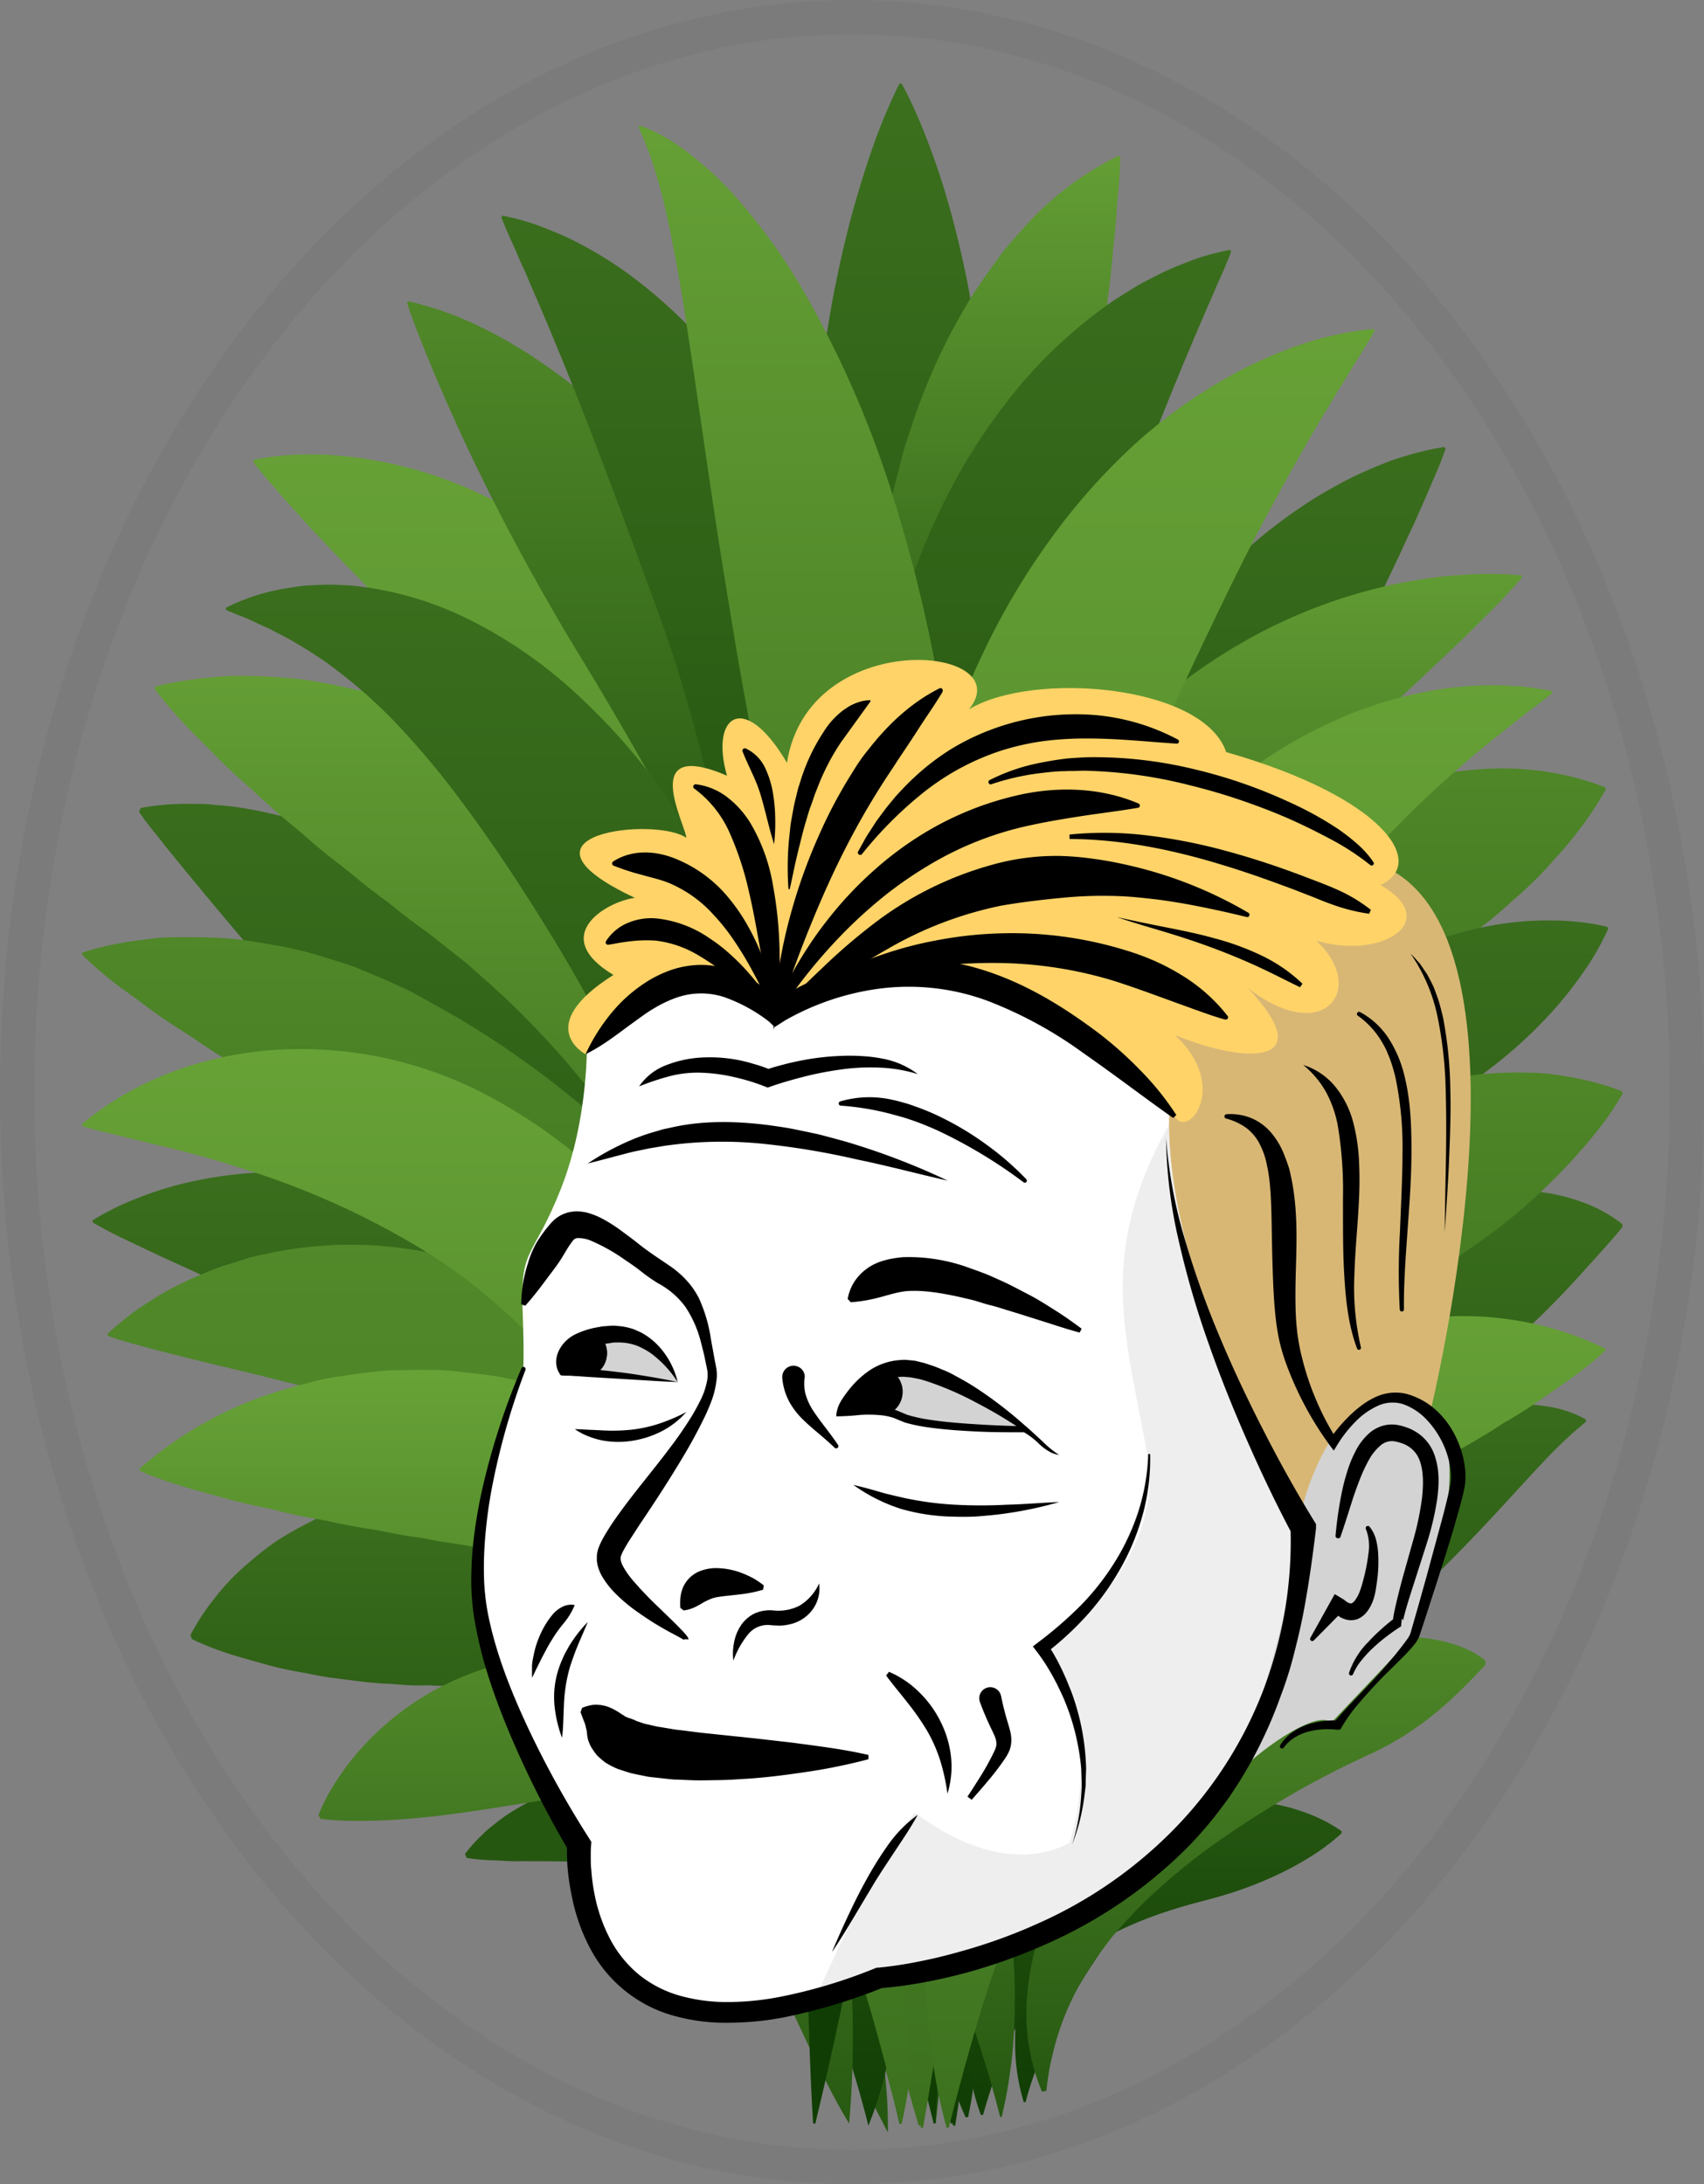 <svg xmlns="http://www.w3.org/2000/svg" xmlns:xlink="http://www.w3.org/1999/xlink" viewBox="0 0 397.65 509.66"><rect x="0" y="0" width="397.65" height="509.66" fill="#808080" stroke="none"/><defs><style>.cls-1{fill:url(#linear-gradient);}.cls-2{fill:none;stroke:#000;stroke-miterlimit:10;stroke-width:8px;opacity:0.04;}.cls-3{fill:url(#linear-gradient-2);}.cls-4{fill:url(#linear-gradient-3);}.cls-5{fill:url(#linear-gradient-4);}.cls-6{fill:url(#linear-gradient-5);}.cls-7{fill:url(#linear-gradient-6);}.cls-8{fill:url(#linear-gradient-7);}.cls-9{fill:url(#linear-gradient-8);}.cls-10{fill:url(#linear-gradient-9);}.cls-11{fill:url(#linear-gradient-10);}.cls-12{fill:url(#linear-gradient-11);}.cls-13{fill:url(#linear-gradient-12);}.cls-14{fill:url(#linear-gradient-13);}.cls-15{fill:url(#linear-gradient-14);}.cls-16{fill:url(#linear-gradient-15);}.cls-17{fill:url(#linear-gradient-16);}.cls-18{fill:url(#linear-gradient-17);}.cls-19{fill:url(#linear-gradient-18);}.cls-20{fill:url(#linear-gradient-19);}.cls-21{fill:url(#linear-gradient-20);}.cls-22{fill:url(#linear-gradient-21);}.cls-23{fill:url(#linear-gradient-22);}.cls-24{fill:url(#linear-gradient-23);}.cls-25{fill:url(#linear-gradient-24);}.cls-26{fill:url(#linear-gradient-25);}.cls-27{fill:url(#linear-gradient-26);}.cls-28{fill:url(#linear-gradient-27);}.cls-29{fill:url(#linear-gradient-28);}.cls-30{fill:url(#linear-gradient-29);}.cls-31{fill:url(#linear-gradient-30);}.cls-32{fill:#d8b775;}.cls-33{fill:#fff;}.cls-34{opacity:0.07;}.cls-35{fill:#d3d3d3;}.cls-36{fill:#ffd368;}</style><linearGradient id="linear-gradient" x1="119.93" y1="497.6" x2="119.93" y2="167.77" gradientUnits="userSpaceOnUse"><stop offset="0" stop-color="#103d04"/><stop offset="1" stop-color="#3c701e"/></linearGradient><linearGradient id="linear-gradient-2" x1="117.21" y1="468.12" x2="117.21" y2="205.42" gradientUnits="userSpaceOnUse"><stop offset="0" stop-color="#265711"/><stop offset="1" stop-color="#528a2a"/></linearGradient><linearGradient id="linear-gradient-3" x1="129.27" y1="497.17" x2="129.27" y2="139.18" gradientUnits="userSpaceOnUse"><stop offset="0" stop-color="#3c701e"/><stop offset="0.04" stop-color="#103d04"/><stop offset="1" stop-color="#68a337"/></linearGradient><linearGradient id="linear-gradient-4" x1="274.01" y1="497.29" x2="274.01" y2="88.47" gradientUnits="userSpaceOnUse"><stop offset="0.24" stop-color="#103d04"/><stop offset="1" stop-color="#3c701e"/></linearGradient><linearGradient id="linear-gradient-5" x1="135.3" y1="438.97" x2="135.3" y2="88.26" gradientUnits="userSpaceOnUse"><stop offset="0" stop-color="#3c701e"/><stop offset="1" stop-color="#68a337"/></linearGradient><linearGradient id="linear-gradient-6" x1="153.72" y1="304.5" x2="153.72" y2="55.15" gradientUnits="userSpaceOnUse"><stop offset="0" stop-color="#103d04"/><stop offset="0.96" stop-color="#528a2a"/><stop offset="1" stop-color="#3c701e"/></linearGradient><linearGradient id="linear-gradient-7" x1="157.81" y1="499.78" x2="157.81" y2="415" gradientUnits="userSpaceOnUse"><stop offset="0" stop-color="#265711"/><stop offset="1" stop-color="#265711"/></linearGradient><linearGradient id="linear-gradient-8" x1="285.99" y1="336.5" x2="285.99" y2="116.24" gradientUnits="userSpaceOnUse"><stop offset="0" stop-color="#103d04"/><stop offset="1" stop-color="#68a337"/></linearGradient><linearGradient id="linear-gradient-9" x1="296.38" y1="387.69" x2="296.38" y2="164.22" xlink:href="#linear-gradient-2"/><linearGradient id="linear-gradient-10" x1="290.56" y1="470.46" x2="290.56" y2="200.96" xlink:href="#linear-gradient"/><linearGradient id="linear-gradient-11" x1="299.02" y1="498.38" x2="299.02" y2="266.01" xlink:href="#linear-gradient"/><linearGradient id="linear-gradient-12" x1="303.51" y1="491.17" x2="303.51" y2="314.8" xlink:href="#linear-gradient"/><linearGradient id="linear-gradient-13" x1="124.79" y1="494" x2="124.79" y2="264.74" xlink:href="#linear-gradient"/><linearGradient id="linear-gradient-14" x1="119.33" y1="495.5" x2="119.33" y2="287.4" gradientUnits="userSpaceOnUse"><stop offset="0" stop-color="#3c701e"/><stop offset="1" stop-color="#528a2a"/></linearGradient><linearGradient id="linear-gradient-15" x1="269.43" y1="493.95" x2="269.43" y2="416.29" gradientUnits="userSpaceOnUse"><stop offset="0" stop-color="#103d04"/><stop offset="1" stop-color="#265711"/></linearGradient><linearGradient id="linear-gradient-16" x1="127.2" y1="497.6" x2="127.2" y2="347.66" xlink:href="#linear-gradient"/><linearGradient id="linear-gradient-17" x1="136.73" y1="499.32" x2="136.73" y2="386.19" xlink:href="#linear-gradient-2"/><linearGradient id="linear-gradient-18" x1="209.89" y1="497.29" x2="209.89" y2="19.09" xlink:href="#linear-gradient-4"/><linearGradient id="linear-gradient-19" x1="166.6" y1="497.29" x2="166.6" y2="34.47" xlink:href="#linear-gradient-4"/><linearGradient id="linear-gradient-20" x1="226.97" y1="432.29" x2="226.97" y2="24.86" gradientUnits="userSpaceOnUse"><stop offset="0.46" stop-color="#103d04"/><stop offset="1" stop-color="#68a337"/></linearGradient><linearGradient id="linear-gradient-21" x1="293.1" y1="489.96" x2="293.1" y2="375.24" xlink:href="#linear-gradient-2"/><linearGradient id="linear-gradient-22" x1="238.71" y1="497.29" x2="238.71" y2="42.47" xlink:href="#linear-gradient-4"/><linearGradient id="linear-gradient-23" x1="190.28" y1="421.5" x2="190.28" y2="12.62" gradientUnits="userSpaceOnUse"><stop offset="0" stop-color="#265711"/><stop offset="1" stop-color="#68a337"/></linearGradient><linearGradient id="linear-gradient-24" x1="257.29" y1="498.84" x2="257.29" y2="57.53" xlink:href="#linear-gradient-5"/><linearGradient id="linear-gradient-25" x1="116.07" y1="495.5" x2="116.07" y2="239.33" xlink:href="#linear-gradient-5"/><linearGradient id="linear-gradient-26" x1="139.37" y1="496" x2="139.37" y2="121.76" xlink:href="#linear-gradient"/><linearGradient id="linear-gradient-27" x1="297.57" y1="463.73" x2="297.57" y2="235.16" xlink:href="#linear-gradient-2"/><linearGradient id="linear-gradient-28" x1="285.2" y1="496.5" x2="285.2" y2="142.44" xlink:href="#linear-gradient-5"/><linearGradient id="linear-gradient-29" x1="134.78" y1="494" x2="134.78" y2="318.1" xlink:href="#linear-gradient-23"/><linearGradient id="linear-gradient-30" x1="295.29" y1="496.5" x2="295.29" y2="295.5" xlink:href="#linear-gradient-5"/></defs><title>pineapple</title><g id="Layer_2" data-name="Layer 2"><g id="pineapple"><path class="cls-1" d="M202.65,496c-1.18-7.76-3-15.24-4.87-22.66-1-3.7-2-7.38-3.06-11l-3.29-10.93c-4.56-14.5-9.62-28.74-15-42.76s-11.2-27.79-17.39-41.27-12.79-26.68-19.89-39.46a433.26,433.26,0,0,0-22.79-37,316.75,316.75,0,0,0-26.29-33.39c-9.37-10.4-18.44-20.78-27.77-31.7-4.68-5.45-9.42-11.06-14.37-17-2.45-3-5-6-7.56-9.21-1.32-1.53-2.59-3.24-3.92-4.88s-2.67-3.36-4-5.28l.37-.92a60.91,60.91,0,0,1,6.66-.84c2.2-.13,4.38-.16,6.56-.1,1.1,0,2.2,0,3.27.14s2.16.17,3.24.28c2.17.19,4.28.55,6.41.93a103.26,103.26,0,0,1,24.44,7.82c1.92.91,3.85,1.84,5.73,2.84s3.7,2.08,5.56,3.13,3.6,2.26,5.36,3.44,3.47,2.42,5.16,3.69a136.57,136.57,0,0,1,18.63,17,276.08,276.08,0,0,1,29.78,39.66,332,332,0,0,1,22.63,43.17,375.91,375.91,0,0,1,16.31,45.27A386.79,386.79,0,0,1,203,401.51a335.86,335.86,0,0,1,4.29,47.34l0,5.94c0,2,0,4-.12,5.95-.1,4-.32,7.93-.66,11.87s-.79,7.9-1.41,11.81A90.85,90.85,0,0,1,202.65,496Z"/><ellipse class="cls-2" cx="198.83" cy="254.83" rx="194.83" ry="250.83"/><path class="cls-3" d="M213.9,466.52l-5.53-20.59-2.86-10.17c-.93-3.38-2-6.72-3-10.08-4.13-13.34-8.65-26.41-13.94-39-10.46-25.23-23.7-48.71-40.39-68.93A218.5,218.5,0,0,0,120.8,290,230.8,230.8,0,0,0,89,267.56c-2.85-1.59-5.71-3.15-8.54-4.77s-5.81-3-8.65-4.64-5.77-3.17-8.65-4.84-5.69-3.51-8.66-5.12-5.82-3.54-8.71-5.49S39.91,239,37,236.9c-1.48-1.05-2.95-2.11-4.42-3.24s-3-2.15-4.5-3.26a88.84,88.84,0,0,1-8.95-7.66l.11-.48a74.79,74.79,0,0,1,11.58-2.63c1.92-.26,3.85-.54,5.78-.74s3.8-.17,5.71-.2c3.8,0,7.61,0,11.39.34s7.47,1,11.19,1.65a90,90,0,0,1,11,2.74c1.81.53,3.6,1.13,5.4,1.7.89.3,1.79.6,2.65,1s1.76.71,2.62,1.08c1.74.73,3.48,1.48,5.2,2.27s3.45,1.55,5.12,2.44c3.32,1.83,6.61,3.71,9.91,5.57a220.8,220.8,0,0,1,36.57,27.2,207.59,207.59,0,0,1,29.91,34.26A219.19,219.19,0,0,1,195,338.27c1.38,3.46,2.81,6.89,4.13,10.36s2.5,7,3.62,10.49c2.19,7.05,4.16,14.13,5.79,21.27a289.46,289.46,0,0,1,5.91,86.09Z"/><path class="cls-4" d="M217.9,495.52c-2.21-8.44-4.18-16.9-6-25.35-1-4.23-1.89-8.45-2.77-12.68s-1.84-8.43-2.68-12.64l-5.31-25.17-2.72-12.49-2.8-12.41c-3.79-16.48-7.91-32.72-12.74-48.47a350.44,350.44,0,0,0-17.11-45.46,238.33,238.33,0,0,0-23.6-40.46A201,201,0,0,0,111,226.68l-2.14-1.92L106.62,223l-4.52-3.57-2.26-1.8c-.79-.55-1.57-1.11-2.35-1.69-1.56-1.13-3.1-2.31-4.62-3.51l-2.26-1.83c-.78-.59-1.58-1.15-2.35-1.75l-2.35-1.77-2.3-1.84c-3-2.57-6.25-4.87-9.34-7.5-1.58-1.26-3.07-2.68-4.66-4s-3.19-2.61-4.78-4-3.15-2.8-4.71-4.27c-.78-.75-1.6-1.43-2.41-2.14s-1.6-1.45-2.41-2.17c-1.61-1.49-3.21-3-4.8-4.62-.79-.8-1.6-1.6-2.39-2.44l-2.44-2.41c-1.61-1.67-3.24-3.35-4.84-5.17s-3.21-3.69-4.76-5.82l.16-.48a62,62,0,0,1,7.35-1.46c2.44-.38,4.84-.6,7.27-.83,1.2-.08,2.41-.18,3.61-.21s2.37,0,3.55,0q3.56.08,7.09.33c2.34.19,4.71.34,7,.71s4.6.81,6.9,1.28,4.57,1,6.84,1.56c1.15.24,2.23.67,3.35,1s2.23.71,3.33,1.1a98.76,98.76,0,0,1,13,5.24l3.16,1.55,3.13,1.62c1,.54,2.09,1.07,3.1,1.67l3,1.87c2,1.27,4,2.56,5.91,3.89l2.91,2,2.78,2.2,5.55,4.44,2.76,2.22,2.65,2.38a214.15,214.15,0,0,1,37.31,42.83,235.47,235.47,0,0,1,25,50.06,301,301,0,0,1,13.64,52.67,434.58,434.58,0,0,1,5.46,52.81c.37,8.76.61,17.49.57,26.21,0,4.35,0,8.71-.09,13.05l-.37,13c-.14,4.34-.36,8.68-.58,13s-.48,8.65-.78,13c-.58,8.66-1.28,17.31-2.23,26Z"/><path class="cls-5" d="M221.9,495.52c-2.21-8.62-3.88-17.37-5.28-26.17-.7-4.39-1.35-8.8-1.88-13.22s-1.08-8.85-1.5-13.28c-1.77-17.74-2.48-35.58-2.54-53.46a559.49,559.49,0,0,1,10.21-107.16c1.72-8.89,3.74-17.73,6-26.55s4.77-17.59,7.6-26.29a370.58,370.58,0,0,1,20.64-51.27,214.76,214.76,0,0,1,13.76-24.39,138.14,138.14,0,0,1,18-21.78,116.47,116.47,0,0,1,22.71-17.4c2.12-1.17,4.22-2.34,6.39-3.39s4.42-2,6.68-2.92,4.61-1.65,7-2.34a65.52,65.52,0,0,1,7.34-1.59l.32.38c-.83,2.46-1.77,4.69-2.72,6.88s-1.86,4.36-2.8,6.47-1.84,4.2-2.81,6.2-1.84,4.06-2.79,6c-3.72,7.91-7.43,15.44-11.16,22.84s-7.52,14.61-11.4,21.8-8,14.27-11.67,21.66c-14.86,29.46-26.11,61.35-35.22,94.1s-16,66.52-21.66,100.69c-2.87,17.09-5.22,34.32-7.4,51.66l-1.53,13-1.39,13.08c-.87,8.74-1.65,17.51-2.36,26.37Z"/><path class="cls-6" d="M201.9,438.51c-1.64-8-2.94-16.11-4.15-24.16l-.92-6-.85-6-1.71-12c-2.3-16-4.44-31.89-7.11-47.57-5.18-31.35-11.74-62-21.83-90.76a283.09,283.09,0,0,0-18-41.11,202.33,202.33,0,0,0-24.68-35.89c-4.71-5.45-9.81-10.46-14.81-15.61l-15.35-15.6-2-2c-.67-.66-1.29-1.39-2-2-1.35-1.33-2.68-2.69-4-4.11s-2.72-2.74-4.08-4.18l-4.15-4.3c-1.36-1.51-2.8-2.92-4.21-4.45L67.77,118l-2.16-2.42c-.37-.4-.72-.84-1.08-1.26l-1.1-1.23c-1.46-1.69-2.94-3.4-4.36-5.36l.17-.46A65.1,65.1,0,0,1,73,106.06c1.13,0,2.27,0,3.39.07s2.24.15,3.35.26c2.23.21,4.47.44,6.66.85a98,98,0,0,1,25.49,7.92,110.71,110.71,0,0,1,22.75,14.17,141.18,141.18,0,0,1,19.05,18.9,203.32,203.32,0,0,1,16,21.4,220.48,220.48,0,0,1,13,23,259.09,259.09,0,0,1,17.82,48.64c8.63,33.09,11.45,66.65,11.09,99.59q-.39,24.74-2.82,49.1c-1.62,16.25-3.74,32.35-6.29,48.52Z"/><path class="cls-7" d="M206.9,304.5c-3.44-11-7-21.45-10.94-31.62s-8.13-20-12.54-29.78c-8.85-19.44-18.53-38.3-28.78-56.8q-7.68-13.87-15.81-27.45c-2.71-4.53-5.49-9-8.15-13.55s-5.27-9.13-7.81-13.78c-5.1-9.28-9.94-18.79-14.59-28.73-1.15-2.49-2.29-5-3.44-7.56-.58-1.26-1.13-2.57-1.69-3.87s-1.14-2.59-1.69-3.91c-1.09-2.68-2.22-5.33-3.3-8.12S95.94,73.77,95,70.69l.33-.38a77,77,0,0,1,17.4,6.27c1.36.67,2.7,1.36,4,2.07s2.62,1.49,3.9,2.27c2.61,1.51,5,3.19,7.5,4.9a145.75,145.75,0,0,1,26,23.76,174,174,0,0,1,10.68,13.76c3.32,4.75,6.37,9.68,9.26,14.69a313.64,313.64,0,0,1,15.78,30.88c9.31,21.15,16.43,43.4,20.06,66.4a197.75,197.75,0,0,1,2.53,34.8c0,2.9-.28,5.83-.41,8.72-.09,1.45-.27,2.9-.43,4.35s-.31,2.89-.5,4.32c-.41,2.88-.94,5.75-1.5,8.58-.27,1.42-.66,2.84-1,4.24s-.75,2.8-1.16,4.18Z"/><path class="cls-8" d="M207.15,497.5c-2.82-5.36-5.43-10.68-8.16-15.85s-5.54-10.17-8.52-14.93c-6-9.48-12.82-18-20.8-23.65A43.36,43.36,0,0,0,157,436.79l-1.67-.52-1.73-.37c-.58-.11-1.14-.28-1.73-.37l-1.77-.25c-1.16-.21-2.38-.27-3.58-.37-.61,0-1.2-.17-1.81-.16s-1.24-.05-1.85-.08c-4.95-.27-10.15-.28-15.74-.36-1.4,0-2.82,0-4.27,0-.74-.06-1.46,0-2.2,0s-1.48,0-2.23-.05-1.52-.08-2.29-.12l-2.33-.09a46.1,46.1,0,0,1-4.9-.51l-.39-.92a37.24,37.24,0,0,1,3.28-3.77c.59-.56,1.15-1.18,1.77-1.7s1.23-1.05,1.88-1.53a45.58,45.58,0,0,1,3.93-2.84c1.38-.83,2.78-1.64,4.22-2.4a49.29,49.29,0,0,1,19.08-5.09,36.71,36.71,0,0,1,5.14,0l2.58.18c.86.06,1.72.25,2.59.37l2.58.42c.86.16,1.71.4,2.56.61l2.56.66,2.5.85a55,55,0,0,1,18,10.58,65.53,65.53,0,0,1,12.66,15.4,84.81,84.81,0,0,1,7.84,17.28,111.82,111.82,0,0,1,5.52,36Z"/><path class="cls-9" d="M223.9,336.5q-1.25-4-2.26-8.14c-.35-1.37-.69-2.74-1-4.11l-.81-4.14c-.47-2.76-1-5.54-1.41-8.33s-.65-5.58-.93-8.4a176.58,176.58,0,0,1,7-68.26,159.39,159.39,0,0,1,14.22-32.6,157.55,157.55,0,0,1,21.34-28.94,128.26,128.26,0,0,1,27.79-22.44,122.66,122.66,0,0,1,32.33-13.57,114.64,114.64,0,0,1,17.15-3.11c1.45-.15,2.91-.26,4.37-.35s2.93-.15,4.4-.17a70.94,70.94,0,0,1,8.94.33l.18.46c-3.94,4.65-8,8.58-12,12.54s-8,7.6-11.82,11.24L320,169.14l-5.49,5.21-2.7,2.59c-.91.84-1.79,1.7-2.66,2.58-7.06,6.88-13.79,13.71-20.24,20.74a195,195,0,0,0-17.79,22.42c-10.88,15.82-19.53,33.58-26.9,52.7-3.78,9.55-7,19.49-10.21,29.68l-2.42,7.69c-.73,2.59-1.53,5.2-2.29,7.82l-1.24,3.94c-.35,1.32-.74,2.64-1.14,4q-1.15,4-2.55,8Z"/><path class="cls-10" d="M223.9,386.49c-1.2-5.75-2.38-11.44-3.3-17.24l-.69-4.35-.55-4.39c-.35-2.93-.67-5.88-.85-8.84a167.54,167.54,0,0,1,1.15-36.15,158.46,158.46,0,0,1,27.39-69.2A181.55,181.55,0,0,1,272,217.82a216.9,216.9,0,0,1,29.74-22.72c10.4-6.68,21.56-12.24,33.85-14.39s25.11-2.3,39,3l.16.48a86.61,86.61,0,0,1-11.93,16.24q-3,3.5-6.21,6.47c-1,1-2.12,1.94-3.18,2.88s-2.09,1.91-3.15,2.83c-2.12,1.8-4.26,3.51-6.46,5.05l-3.24,2.4c-1.09.75-2.17,1.54-3.28,2.25s-2.22,1.42-3.36,2.09-2.2,1.41-3.34,2.06l-6.74,4c-2.21,1.38-4.34,2.84-6.53,4.22L314,236.81l-3.13,2.26-3.15,2.23c-1.06.74-2.13,1.47-3.11,2.29-2,1.59-4,3.16-6.06,4.72a205.31,205.31,0,0,0-22.09,21,182.28,182.28,0,0,0-32.79,52.55c-2.11,4.93-3.92,10-5.72,15.22-.81,2.61-1.75,5.22-2.5,7.89l-1.22,4L233.14,353c-.4,1.35-.71,2.72-1.09,4.08s-.76,2.73-1.09,4.11l-2.08,8.34c-1.38,5.59-2.7,11.31-4.48,16.94Z"/><path class="cls-11" d="M206.4,468.58q-.26-5.07-.4-10.17c-.08-3.39-.19-6.79-.1-10.18s.08-6.79.18-10.19.33-6.79.52-10.2a326.22,326.22,0,0,1,5-40.75l.93-5.09c.34-1.69.76-3.37,1.13-5.06l1.17-5.06.58-2.53.68-2.51c.91-3.36,1.76-6.73,2.77-10.07l3.2-10a237.49,237.49,0,0,1,17.25-38.73c13.8-25,33.53-47.32,56.22-64.79C301.25,238.94,307,234.75,313,231c3-1.95,5.92-3.83,9-5.57,1.52-.9,3.09-1.67,4.67-2.43.78-.39,1.59-.75,2.38-1.11s1.6-.72,2.42-1.05A80.84,80.84,0,0,1,352,215.37a72.22,72.22,0,0,1,11.1-.56c1,0,1.92.05,2.89.12s1.95.15,2.95.27a46.12,46.12,0,0,1,6.14,1.08l.22.44a61.1,61.1,0,0,1-6,10.43,91.8,91.8,0,0,1-6.77,8.56,106.31,106.31,0,0,1-14.82,13.65c-2.54,2-5.2,3.82-7.85,5.58-1.32.88-2.67,1.72-4,2.53s-2.66,1.7-4,2.54-2.67,1.69-4,2.58L324,265.24c-1.32.86-2.59,1.77-3.85,2.69l-3.8,2.73-3.69,2.83c-1.23.95-2.5,1.86-3.68,2.86-2.38,2-4.83,3.87-7.1,6l-3.5,3L295,288.52c-2.28,2.08-4.41,4.31-6.58,6.49-.54.55-1.1,1.09-1.63,1.65l-1.55,1.71-3.12,3.42c-2.06,2.31-4,4.71-6,7.06s-3.84,4.86-5.71,7.35l-2.72,3.8c-.89,1.28-1.87,2.5-2.71,3.82a279.59,279.59,0,0,0-19.06,32.8l-4.13,8.7c-1.33,2.93-2.59,5.91-3.92,8.86l-1,2.23-.91,2.25-1.81,4.53-1.82,4.54-1.71,4.59c-2.36,6.11-4.39,12.36-6.59,18.59-1.05,3.13-2,6.3-3,9.45l-1.54,4.74-1.4,4.79c-4,12.73-7.29,25.71-11.13,38.74Z"/><path class="cls-12" d="M225.34,494.07a60.11,60.11,0,0,1-5-17.43,85,85,0,0,1-.85-9.15c-.12-3.07-.17-6.15,0-9.22s.36-6.12.67-9.17.78-6.08,1.29-9.1a172.78,172.78,0,0,1,4-17.91c6.52-23.57,17-45.8,30.11-66.45a265.57,265.57,0,0,1,22-29.6,226.6,226.6,0,0,1,26.74-26.35,181.74,181.74,0,0,1,15.44-11.48A65.24,65.24,0,0,1,337.58,280a55.86,55.86,0,0,1,20.47-2c.88.09,1.76.2,2.63.31s1.77.3,2.65.5a38.78,38.78,0,0,1,5.25,1.47,33.83,33.83,0,0,1,10,5.35l.06.64c-1.27,1.63-2.5,3-3.67,4.31-.59.7-1.16,1.34-1.73,1.95l-1.66,1.85-3.18,3.51-3,3.25c-4,4.17-7.7,7.86-11.56,11.21a127.1,127.1,0,0,1-12,9.27c-4.23,2.79-8.37,5.86-12.45,9.09a260.56,260.56,0,0,0-23.55,21.3c-7.55,7.65-14.76,15.78-21.67,24.22A370,370,0,0,0,247,430.74c-2.66,4.85-5.2,9.77-7.58,14.78-1.2,2.5-2.3,5-3.38,7.59s-2.12,5.13-3.08,7.74c-3.83,10.46-6.77,21.29-7,33.08Z"/><path class="cls-13" d="M238.9,490.51a46.84,46.84,0,0,1-2-14.14A84.39,84.39,0,0,1,238.08,462a138.48,138.48,0,0,1,7.81-27.51,200.91,200.91,0,0,1,12.23-25.59,237.81,237.81,0,0,1,15.35-23.73,250.26,250.26,0,0,1,18-21.89c3.24-3.46,6.56-6.88,10.05-10.16a117.79,117.79,0,0,1,10.93-9.43,83.55,83.55,0,0,1,26.41-13.56,56.76,56.76,0,0,1,15.51-2.43,42.1,42.1,0,0,1,8.06.72,25.47,25.47,0,0,1,7.68,2.83l0,.5c-2.12,1.75-3.94,3.36-5.63,5s-3.27,3.22-4.78,4.86c-3,3.18-5.86,6.35-8.7,9.43-5.67,6.17-11.36,12.12-17.39,17.88-3,2.88-6.12,5.68-9.21,8.53s-6.15,5.8-9.15,8.82q-9.06,9-17.74,18.53c-11.55,12.71-22.7,25.95-33,39.85q-3.87,5.22-7.51,10.6l-1.82,2.7-1.77,2.73-3.39,5.56c-4.37,7.53-8.37,15.27-10.68,24.26Z"/><path class="cls-14" d="M225.4,494a173.21,173.21,0,0,0-5.82-19.29c-2.27-6.25-4.77-12.36-7.4-18.38A378.9,378.9,0,0,0,194.5,421.5c-12.88-22.33-27.74-43-44.88-60.74a219.28,219.28,0,0,0-27.36-24q-7.26-5.33-14.94-9.87c-5.09-3.06-10.38-5.72-15.66-8.39-10.59-5.32-21.36-10.31-32.81-15.6C53.1,300.28,47.2,297.6,41,294.75c-3.09-1.36-6.23-2.9-9.45-4.41s-6.52-3.09-9.92-5.09v-.5a62.24,62.24,0,0,1,10.18-5.06,81.31,81.31,0,0,1,10.63-3.45,99,99,0,0,1,22-2.78,104.62,104.62,0,0,1,22.23,2.11,111.2,111.2,0,0,1,21.44,6.6A152.49,152.49,0,0,1,128,292.55c3.2,1.92,6.29,4,9.35,6.13l4.53,3.25,4.4,3.4a199.72,199.72,0,0,1,31.11,31,222.31,222.31,0,0,1,23.67,36,239.91,239.91,0,0,1,16.43,39.1,221,221,0,0,1,9.09,41c.41,3.47.79,6.93,1,10.42s.36,7,.33,10.45-.15,7-.45,10.43A73.6,73.6,0,0,1,225.9,494Z"/><path class="cls-15" d="M209.9,495.5a361.76,361.76,0,0,0-10.74-36.38c-1-2.94-2.12-5.85-3.17-8.76s-2.21-5.77-3.37-8.63c-2.28-5.71-4.72-11.33-7.25-16.85-10.16-22-22.38-42.58-37.45-59.24a132,132,0,0,0-24.64-21.49L119.91,342l-3.42-2L113,338.1l-3.55-1.74a131.25,131.25,0,0,0-14.72-5.75c-5-1.7-10.13-3.28-15.43-4.8s-10.78-2.88-16.49-4.32-11.65-2.79-17.88-4.33c-1.55-.37-3.13-.77-4.73-1.19s-3.21-.8-4.85-1.24c-.81-.2-1.64-.44-2.48-.69s-1.65-.41-2.5-.67c-1.69-.48-3.4-1-5.16-1.63l-.11-.48c1.33-1.29,2.71-2.44,4.12-3.57a51,51,0,0,1,4.33-3.13c1.48-1,3-1.93,4.5-2.82s3.1-1.65,4.67-2.44,3.19-1.47,4.81-2.14,3.26-1.36,4.93-1.87,3.36-1.06,5-1.58,3.43-.87,5.16-1.24a93.07,93.07,0,0,1,21.34-2,95.6,95.6,0,0,1,21.64,3.09,114.51,114.51,0,0,1,20.65,7.83,127.46,127.46,0,0,1,18.88,11.34A142.37,142.37,0,0,1,175.69,343a175.24,175.24,0,0,1,20.61,35.95,209.37,209.37,0,0,1,12.19,38.36,219.5,219.5,0,0,1,4.93,39.22,183.57,183.57,0,0,1-.28,19.63c-.11,1.63-.26,3.26-.4,4.89s-.36,3.24-.58,4.86a94.61,94.61,0,0,1-1.76,9.62Z"/><path class="cls-16" d="M228.9,493.51a51.75,51.75,0,0,1-3.16-15.83,48.82,48.82,0,0,1,10.49-32.57,58.42,58.42,0,0,1,13.16-12,76.7,76.7,0,0,1,15.34-7.91c2.64-1,5.28-1.9,7.95-2.65a58.31,58.31,0,0,1,8-1.83,50,50,0,0,1,16.29.18,44.7,44.7,0,0,1,8.11,2.23,36,36,0,0,1,8,4.16l0,.5a48.11,48.11,0,0,1-7.11,5.37,70.23,70.23,0,0,1-7,3.89,88.4,88.4,0,0,1-13.63,5.26c-2.24.68-4.48,1.23-6.69,1.83s-4.38,1.24-6.5,1.95A89.63,89.63,0,0,0,260.12,451a59,59,0,0,0-10.59,6.72,47.89,47.89,0,0,0-8.66,9.26,59.85,59.85,0,0,0-6.6,12.12,146.56,146.56,0,0,0-4.87,14.42Z"/><path class="cls-17" d="M202.65,496a281.14,281.14,0,0,0-9.05-29.09,192.39,192.39,0,0,0-11.95-25.86c-.52-1-1.13-2-1.73-3l-1.74-2.91c-.57-1-1.25-1.86-1.86-2.79s-1.2-1.86-1.83-2.77l-2-2.63c-.65-.86-1.23-1.78-2-2.58l-2-2.46-1-1.23-1.07-1.15a81.29,81.29,0,0,0-18.23-15.25,71.37,71.37,0,0,0-20.84-8.48,98,98,0,0,0-23.58-2.43c-1,0-2.07,0-3.1-.08s-2.11,0-3.17,0c-2.13,0-4.26-.2-6.45-.37-4.41-.12-9-.85-13.75-1.43-1.2-.16-2.42-.39-3.64-.62s-2.48-.5-3.74-.7c-2.52-.46-5.12-1-7.8-1.76-5.4-1.53-11-2.87-17.34-5.94l-.33-.94a50.19,50.19,0,0,1,5.34-8.2,51.63,51.63,0,0,1,6.14-6.8,86.26,86.26,0,0,1,6.8-5.65c.59-.42,1.17-.87,1.77-1.28l1.85-1.14c1.23-.74,2.48-1.48,3.75-2.15l1.91-1,1.94-1a35.57,35.57,0,0,1,4-1.69c2.71-1,5.46-1.91,8.24-2.69s5.71-1.16,8.6-1.6l2.17-.29,1.09-.13,1.11-.05c1.48-.08,3-.12,4.46-.13A117.48,117.48,0,0,1,139.76,353a97.91,97.91,0,0,1,33.09,18.07A99.32,99.32,0,0,1,196,399.45a110,110,0,0,1,11.62,32.49,125.75,125.75,0,0,1,1.94,32.84,116.21,116.21,0,0,1-2.31,16l-.88,3.9-1.1,3.85A79.62,79.62,0,0,1,202.65,496Z"/><path class="cls-18" d="M198.15,495.5c-2.15-3.5-4.05-7.11-5.85-10.71s-3.51-7.21-5.18-10.78c-3.35-7.13-6.63-14.11-10.06-20.68A123.5,123.5,0,0,0,166,435.43a45.78,45.78,0,0,0-12.74-11.86,30.93,30.93,0,0,0-14.32-4.23,49.29,49.29,0,0,0-8.43.24c-3,.37-6,.84-9.22,1.36-6.42,1-13.36,2.17-21,3-3.8.38-7.76.75-12,.88-2.1.06-4.24.12-6.47.06a59.46,59.46,0,0,1-7-.46l-.51-.86a46.8,46.8,0,0,1,3.15-6.34c1.19-1.93,2.45-3.8,3.79-5.57a64.07,64.07,0,0,1,9-9.5,65.46,65.46,0,0,1,23-12.83,63.12,63.12,0,0,1,13.82-2.69,70,70,0,0,1,15,.13,60.11,60.11,0,0,1,15.28,3.88,55.49,55.49,0,0,1,13.76,8.06,58.64,58.64,0,0,1,10.56,11,70.14,70.14,0,0,1,7.29,12.19,98.68,98.68,0,0,1,7.7,24.92A154.27,154.27,0,0,1,199,471.27,231.64,231.64,0,0,1,198.15,495.5Z"/><path class="cls-19" d="M209.9,495.52q-1.58-7.33-3-14.74c-.5-2.47-.87-4.94-1.27-7.42s-.76-4.94-1.14-7.42c-.75-4.95-1.53-9.92-2.1-14.88s-1.25-9.93-1.8-14.89c-2.29-19.87-3.91-39.76-5.39-59.64-2.81-39.76-4.38-79.51-5.27-119.23-.23-9.92-.37-19.85-.53-29.78s-.23-19.84-.25-29.76c-.13-19.84-.06-39.67.08-59.48.15-9.91,0-19.81.56-29.7s1.49-19.78,3-29.66A266.62,266.62,0,0,1,199,49.29c2.84-9.91,5.9-19.76,10.9-29.79h.5c1.38,2.45,2.51,4.91,3.6,7.38s2.05,4.95,3,7.43c1.87,5,3.44,9.94,4.81,14.91s2.57,10,3.59,14.94,1.83,10,2.54,14.93,1.24,10,1.69,14.94.7,9.94.86,14.91c.38,10,0,19.88-.06,29.81q-.45,29.79-1.39,59.53t-2.31,59.46q-2.72,59.44-7.09,118.81l-2.26,29.68-1.15,14.85c-.41,4.95-.86,9.9-1.21,14.85l-2.4,29.71c-.2,2.48-.37,5-.6,7.44s-.45,5-.57,7.45q-.47,7.44-1.07,15Z"/><path class="cls-20" d="M189.75,495.48c-.61-9.8-.91-19.59-1.17-29.35-.14-4.88-.27-9.76-.36-14.62l-.33-14.6c-.47-19.44-.8-38.79-1.5-58.08C185.1,340.27,183.1,302,179,264.27c-2.1-18.84-4.7-37.52-8.16-55.89-1.74-9.17-3.64-18.28-5.85-27.26s-4.65-17.85-7.4-26.54-6-17.13-9.09-25.55-6.22-16.77-9.43-25.16S132.49,87,128.88,78.33c-1.8-4.36-3.7-8.76-5.68-13.33-.45-1.18-1-2.28-1.52-3.43s-1-2.35-1.53-3.53c-1.05-2.36-2.17-4.72-3.16-7.35l.32-.38a63.61,63.61,0,0,1,7.88,2.15c2.51.94,5,1.95,7.48,3.09a92.54,92.54,0,0,1,13.84,8.27,114.76,114.76,0,0,1,22.92,22.34,143.15,143.15,0,0,1,16.49,27c4.52,9.45,7.83,19.31,10.94,29.12a399.15,399.15,0,0,1,13.29,59.53c1.51,10,2.67,19.94,3.59,29.9s1.53,19.92,1.92,29.87a772.64,772.64,0,0,1-4.84,118.29,971,971,0,0,1-20.57,115.69Z"/><path class="cls-21" d="M210,430.52c-2.16-8.23-3.93-16.55-5.5-24.89s-2.92-16.73-4.11-25.13c-2.44-16.8-4.11-33.68-5.43-50.59A838.46,838.46,0,0,1,193.49,228c.8-17,2.11-34.08,4.17-51.13s4.72-34.09,8.32-51.1c.92-4.26,1.81-8.51,2.89-12.76.51-2.12,1.08-4.23,1.62-6.35s1.23-4.22,1.93-6.3,1.4-4.18,2.17-6.25,1.6-4.12,2.46-6.17a124.84,124.84,0,0,1,5.83-12.06c1.09-2,2.19-3.93,3.36-5.86s2.49-3.81,3.76-5.69l2-2.78,2-2.74c1.46-1.79,3-3.54,4.54-5.26A72.08,72.08,0,0,1,261,36.36l.41.28c0,2.53-.18,4.87-.36,7.15-.11,1.13-.18,2.27-.31,3.35s-.16,2.25-.23,3.36c-.18,2.2-.37,4.36-.62,6.46l-.18,1.57-.12,1.6-.3,3.16-.35,3.09-.39,3.05-.32,3.09-.38,3-.43,3c-.07.5-.15,1-.23,1.49l-.2,1.51c-.24,2-.55,4-.86,6-.69,3.92-1.27,7.92-2,11.82s-1.47,7.85-2.37,11.73c-.41,2-.93,3.86-1.31,5.84s-.9,3.9-1.39,5.84c-1,3.87-1.85,7.82-2.73,11.75-6.93,31.52-11.9,64-16.09,96.69s-7.63,65.75-10.8,98.95-6.07,66.53-8.91,100.33Z"/><path class="cls-22" d="M243.16,488.08a47.1,47.1,0,0,1-3.59-20.49,62.48,62.48,0,0,1,4.79-21l1-2.51c.39-.82.8-1.61,1.2-2.42.81-1.61,1.61-3.26,2.55-4.78a106.55,106.55,0,0,1,6-9c1.1-1.4,2.19-2.82,3.32-4.2l3.5-4c2.42-2.58,4.89-5.13,7.5-7.49a143.74,143.74,0,0,1,16.51-13A155.84,155.84,0,0,1,304,388.57l4.73-2.27c1.61-.7,3.24-1.36,4.9-1.92s3.39-1,5.12-1.4a52,52,0,0,1,5.34-.81,42.29,42.29,0,0,1,5.53-.14c.94,0,1.88.11,2.82.2s1.92.26,2.87.44a29.43,29.43,0,0,1,2.89.69c.48.12,1,.28,1.44.44s.95.31,1.44.52c1,.41,1.92.82,2.85,1.32a18.88,18.88,0,0,1,2.71,1.86l0,1c-3,3.17-5.43,5.66-7.95,8-.63.59-1.25,1.14-1.87,1.66s-1.25,1.09-1.87,1.6c-1.25,1-2.5,2-3.77,2.88s-2.55,1.79-3.85,2.57-2.6,1.59-3.94,2.28-2.68,1.4-4.05,2l-4.12,1.94A222,222,0,0,0,284,429.87a139,139,0,0,0-14,11.22c-2.19,2-4.36,4.06-6.33,6.25-1.06,1.05-2,2.17-3,3.3-.47.56-1,1.12-1.44,1.69l-1.33,1.76a69,69,0,0,0-9.07,15.4,66.29,66.29,0,0,0-4.65,18.43Z"/><path class="cls-23" d="M217.9,495.52c-4.58-18.72-8.69-37.46-12.3-56.36s-6.59-37.92-9.09-57.07c-4.85-38.28-7.28-77.08-6.09-116.22a522.66,522.66,0,0,1,5-58.84,382.62,382.62,0,0,1,12.87-58.67c3.06-9.67,6.32-19.39,10.8-28.69A138.61,138.61,0,0,1,235.4,93.19a111.5,111.5,0,0,1,22.73-21.82c2.12-1.56,4.43-2.94,6.66-4.31,1.11-.7,2.31-1.31,3.49-1.93s2.36-1.2,3.54-1.78c2.42-1.1,4.9-2.08,7.39-3A64,64,0,0,1,287,58.31l.32.38c-1,2.6-2,4.94-3.07,7.26-.51,1.17-1,2.37-1.49,3.49s-1,2.22-1.49,3.39l-2.85,6.64c-.44,1.11-.91,2.18-1.36,3.26s-.94,2.12-1.35,3.22c-3.54,8.57-6.81,16.83-10,25.07s-6.21,16.4-9.26,24.63-6.25,16.48-8.91,25-5.09,17.2-7.18,26-4,17.74-5.63,26.74c-3.29,18-5.7,36.37-7.61,54.87-3.76,37-5.33,74.65-6.22,112.54-.5,18.95-.64,38-1,57.08l-.21,14.35c-.06,4.78-.16,9.58-.28,14.37-.21,9.6-.47,19.22-1.09,28.86Z"/><path class="cls-24" d="M220.9,421.5c-3.79-16.78-7.19-33.35-10.43-49.93s-6.32-33.1-9.27-49.6c-5.92-33-11.33-65.89-16.83-98.6-2.75-16.35-5.49-32.66-8.4-48.86-1.47-8.1-3-16.17-4.34-24.24s-2.68-16.14-3.94-24.2c-2.5-16.12-4.71-32.22-7.15-48.26-1.22-8-2.52-16-4.19-24-.38-2-.89-4-1.32-6s-1-4-1.59-6A81.41,81.41,0,0,0,149,29.69l.33-.38c1.06.4,2.13.83,3.2,1.3s2,1.06,3.07,1.64a49.43,49.43,0,0,1,5.77,4,77.24,77.24,0,0,1,10.16,9.54,134.54,134.54,0,0,1,16,22.15,237,237,0,0,1,21.05,48.51c2.62,8.3,4.86,16.67,6.82,25.07s3.49,16.86,4.92,25.32c2.87,16.92,5.12,33.86,6.87,50.83a857.93,857.93,0,0,1,4.28,102c-.31,17-1.15,34-2.68,51l-1.27,12.75c-.52,4.25-1,8.5-1.61,12.74-1.19,8.49-2.56,17-4.48,25.38Z"/><path class="cls-25" d="M214.4,496c-1.4-4.58-2.65-9.19-3.81-13.83s-2.24-9.28-3.24-13.95-1.94-9.35-2.83-14-1.72-9.39-2.46-14.11c-1.58-9.42-2.8-18.89-4-28.39s-2-19-2.67-28.59a596.18,596.18,0,0,1,2.62-115.56A451.78,451.78,0,0,1,209,209.75c.61-2.4,1.31-4.78,2-7.17s1.34-4.78,2.08-7.16c1.42-4.77,3-9.5,4.62-14.24l2.57-7.07c.85-2.35,1.84-4.68,2.75-7l1.41-3.51,1.5-3.48c1-2.32,2-4.65,3.11-6.93a164,164,0,0,1,15.45-26.46A145.68,145.68,0,0,1,265,103.48a118.43,118.43,0,0,1,25.71-17.7c9.33-4.64,19.26-8.09,29.8-9l.26.42c-1.29,2.37-2.66,4.5-4,6.62s-2.57,4.29-3.86,6.3-2.47,4.15-3.71,6.13c-.6,1-1.23,2-1.81,3s-1.15,2-1.73,3c-4.62,8-8.85,15.69-12.87,23.4s-7.74,15.47-11.44,23.21S274,164.4,270.51,172.32c-.91,2-1.75,4-2.63,6l-1.31,3-1.24,3c-.81,2-1.68,4-2.44,6.09l-2.35,6.16c-1.48,4.15-3,8.29-4.33,12.52-.72,2.1-1.42,4.2-2.06,6.33s-1.35,4.24-2,6.39c-5.09,17.09-9.31,34.64-12.91,52.46-7.2,35.64-12,72.24-15.73,109.24-.94,9.26-1.84,18.54-2.58,27.85s-1.52,18.65-2.26,28c-1.4,18.75-2.59,37.57-3.8,56.61Z"/><path class="cls-26" d="M209.9,495.5c-1.47-7.14-3.34-14.08-5.23-21s-4-13.7-6.17-20.46-4.39-13.47-6.83-20.09-4.84-13.2-7.4-19.7c-5.14-13-10.72-25.69-16.83-37.95a323.8,323.8,0,0,0-20.11-35.1A201.74,201.74,0,0,0,123,311a139,139,0,0,0-14-12.3,133.14,133.14,0,0,0-15.14-9.89,187.57,187.57,0,0,0-33.4-14.88c-6.09-2-12.52-4-19.35-5.68-.86-.26-1.72-.44-2.59-.65L35.86,267c-1.76-.49-3.55-.9-5.36-1.32-3.65-1-7.36-1.68-11.29-2.89l-.11-.48C31.48,252,46.93,246.37,63.28,245.05a93.29,93.29,0,0,1,48.48,9.54A121.87,121.87,0,0,1,132.69,268a154.3,154.3,0,0,1,17.89,16.48A194.31,194.31,0,0,1,178,322.65a258.27,258.27,0,0,1,18.35,41.69,307.9,307.9,0,0,1,11.33,43.24,313.93,313.93,0,0,1,5.11,44c.15,3.67.29,7.34.27,11s0,7.35-.21,11-.41,7.34-.79,11a105,105,0,0,1-1.65,10.9Z"/><path class="cls-27" d="M222.4,496c-3.09-17.47-7.05-34.5-11.21-51.46-2.14-8.47-4.23-16.92-6.53-25.32s-4.56-16.77-6.91-25.11c-9.53-33.33-19.94-66.23-32.15-98-6.09-15.9-12.7-31.48-19.94-46.53-3.65-7.51-7.42-14.91-11.48-22s-8.37-14-12.73-20.74-8.83-13.22-13.48-19.46a196.7,196.7,0,0,0-14.73-17.75,117.34,117.34,0,0,0-17.5-15.33l-2.52-1.68-1.29-.86-1.32-.77-2.71-1.62c-.92-.53-1.86-1-2.82-1.49l-1.45-.75a14.26,14.26,0,0,0-1.47-.72c-1-.46-2-.89-3-1.39-2.06-1-4.21-1.68-6.44-2.71l0-.5a48.58,48.58,0,0,1,13.82-4.49c1.22-.19,2.45-.41,3.69-.56s2.47-.17,3.73-.25l1.89-.08,1.88,0,3.79.16a79.16,79.16,0,0,1,29.13,8.57A108,108,0,0,1,135,162.35a147.08,147.08,0,0,1,19.21,21.71,232.83,232.83,0,0,1,15,24q6.74,12.27,12.32,24.86A441,441,0,0,1,200.59,284,590.56,590.56,0,0,1,222.4,389.24l.74,6.65.63,6.67q.6,6.66,1.1,13.33c.55,8.91,1,17.81,1.15,26.73.08,4.46.12,8.92,0,13.38s-.16,8.92-.42,13.38A217.9,217.9,0,0,1,222.9,496Z"/><path class="cls-28" d="M220.9,462.49a214.05,214.05,0,0,1-4.38-36,177.14,177.14,0,0,1,2.55-36.94,173.17,173.17,0,0,1,29-70.15,185.23,185.23,0,0,1,25.38-29.19,220.45,220.45,0,0,1,30.39-23.48c2.69-1.7,5.44-3.29,8.17-4.91,1.37-.81,2.76-1.57,4.15-2.33s2.87-1.34,4.32-2c2.91-1.24,5.87-2.39,8.87-3.41s6.14-1.65,9.26-2.3a62.93,62.93,0,0,1,9.54-1.31,94.56,94.56,0,0,1,9.83-.13c.83,0,1.65.07,2.49.14s1.68.18,2.52.3c1.69.22,3.39.51,5.1.85l2.58.57c.85.2,1.73.46,2.59.68a45.74,45.74,0,0,1,5.27,1.81l.16.48c-3.91,6.78-8.24,11.61-12.48,16.31a144.3,144.3,0,0,1-13,12.28q-3.28,2.73-6.66,5.12t-6.7,4.74c-1.13.74-2.3,1.43-3.45,2.14s-2.25,1.46-3.4,2.14c-2.29,1.39-4.66,2.67-6.92,4.09s-4.45,2.93-6.7,4.36l-1.69,1.08c-.55.36-1.08.77-1.62,1.15L312.91,311l-3.25,2.29c-1.1.74-2.09,1.62-3.14,2.42l-3.12,2.44c-1,.83-2.14,1.57-3.11,2.46-2,1.71-4,3.45-6,5.14s-3.84,3.59-5.77,5.38-3.73,3.71-5.59,5.57c-.91.95-1.86,1.87-2.75,2.84l-2.62,2.95a206.9,206.9,0,0,0-34.64,54.2c-2.3,5-4.32,10.26-6.35,15.54l-1.42,4-.73,2-.67,2-1.38,4.07-1.29,4.11c-.45,1.38-.82,2.77-1.25,4.16s-.86,2.77-1.24,4.18l-2.37,8.48c-1.55,5.69-3,11.49-4.82,17.27Z"/><path class="cls-29" d="M214.9,496.5c-1.51-8.16-2.69-16.37-3.61-24.6s-1.67-16.5-2.15-24.78-.77-16.58-.93-24.89c0-4.16,0-8.31,0-12.48s.11-8.32.29-12.49c1.17-33.31,5.5-66.79,14.3-99.75A315.59,315.59,0,0,1,240,248.83a251.71,251.71,0,0,1,12.08-23.41,186.46,186.46,0,0,1,15-22.17c11.27-14,25.63-26.25,42.24-34.1a96.69,96.69,0,0,1,26-8.19,79.81,79.81,0,0,1,13.43-1.05c1.12,0,2.25,0,3.36.1s2.21.05,3.34.22c2.24.27,4.45.57,6.66,1l.11.48c-1.75,1.48-3.5,2.79-5.22,4.07s-3.35,2.68-5,3.91c-3.27,2.61-6.43,5.12-9.44,7.72-6,5.12-11.57,10.33-16.77,15.63a295.36,295.36,0,0,0-28,33.67c-4.27,6-8.47,12-12.3,18.49s-7.42,13.07-10.8,19.9A384.32,384.32,0,0,0,257.09,308c-10.22,29.59-17.87,60.61-24.45,92.15L230.25,412q-1.19,5.94-2.27,11.92c-1.56,8-2.92,16-4.36,24-2.83,16.07-5.38,32.25-8.22,48.59Z"/><path class="cls-30" d="M233.4,494A252.16,252.16,0,0,0,222,459.4a233.2,233.2,0,0,0-15.75-31.13c-11.93-19.43-26.88-35.73-44.4-47.22s-37.5-18.38-59-21.33c-1.34-.22-2.66-.52-4-.77s-2.71-.38-4.06-.61c-2.73-.39-5.42-1.09-8.19-1.5s-5.56-.95-8.37-1.53c-.7-.16-1.41-.33-2.11-.47s-1.43-.23-2.14-.36c-1.43-.26-2.87-.53-4.32-.84s-2.89-.64-4.36-1c-.73-.18-1.46-.37-2.2-.54s-1.48-.3-2.22-.46c-3-.63-6-1.35-9.06-2.21-6.15-1.74-12.44-3.26-19.17-6.21l-.09-.5a88.65,88.65,0,0,1,35.61-19c1.6-.47,3.21-.89,4.82-1.3.81-.21,1.62-.4,2.43-.59s1.64-.29,2.46-.44c3.29-.53,6.61-1,9.94-1.35a44.21,44.21,0,0,1,5-.31c1.68,0,3.36-.08,5-.07s3.37,0,5.06.05,3.38.27,5.07.46,3.38.36,5.07.59a46.56,46.56,0,0,1,5,.82l10.06,2.16c3.33.89,6.64,1.93,9.95,2.91.82.26,1.66.47,2.47.78l2.45.91,4.86,1.88a139.74,139.74,0,0,1,36,21.13,138,138,0,0,1,27.73,30.51,148.13,148.13,0,0,1,17.46,36,159.9,159.9,0,0,1,7.46,38.17c.11,1.6.16,3.21.25,4.81s.12,3.19.09,4.79l0,4.79c-.05,1.59-.16,3.19-.25,4.77-.17,3.17-.52,6.34-1,9.47-.23,1.57-.48,3.13-.78,4.68s-.67,3.1-1,4.62Z"/><path class="cls-31" d="M220.9,496.5a128.65,128.65,0,0,1-3.41-16.74A160,160,0,0,1,216,462.64l-.12-4.33c0-1.44,0-2.87,0-4.32,0-2.89.17-5.78.33-8.69.08-1.45.21-2.89.36-4.34l.44-4.36c.35-2.9.8-5.79,1.24-8.69a163.24,163.24,0,0,1,9.79-34.28,151.26,151.26,0,0,1,17.81-31.92,146.26,146.26,0,0,1,25.65-26.86l3.63-3c1.21-1,2.52-1.81,3.78-2.72l3.82-2.66a46.42,46.42,0,0,1,3.89-2.55l8-4.71c1.33-.8,2.74-1.4,4.12-2.09s2.78-1.32,4.19-2a63.75,63.75,0,0,1,8.59-3.27c1.45-.48,2.92-.92,4.38-1.36.74-.21,1.46-.44,2.2-.64s1.49-.32,2.24-.48c3-.62,6-1.13,9-1.58.76-.1,1.51-.22,2.26-.29l2.28-.15c1.52-.08,3-.15,4.55-.18a76.08,76.08,0,0,1,36.13,7.49l.06.5c-5,4.63-9.91,7.8-14.65,11.14-2.37,1.66-4.72,3.17-7.06,4.59-.59.35-1.17.71-1.76,1l-1.71,1.12c-1.14.72-2.27,1.46-3.41,2.12s-2.27,1.34-3.41,2c-.56.33-1.13.63-1.7.93s-1.11.68-1.66,1c-2.2,1.32-4.4,2.59-6.62,3.74-.56.3-1.12.56-1.66.88s-1.07.63-1.61.95c-1.08.62-2.15,1.23-3.24,1.8s-2.16,1.16-3.26,1.69a17.71,17.71,0,0,0-1.6.89l-1.59.89a156.05,156.05,0,0,0-45.94,34.21c-13,14.32-23.63,31.52-32.13,50.54L238.59,442c-.92,2.46-2,4.88-2.88,7.38-1.94,5-3.62,10-5.32,15.18-3.35,10.31-6.15,20.93-9,31.94Z"/></g><g id="colors"><path class="cls-32" d="M304.65,357c9.27,21.63,15-39,29-27,0,0,29-117-14-129s-57.5,38.5-51,71S301.65,350,304.65,357Z"/><path class="cls-33" d="M304.46,356.53c-4,99.32-99.32,105.34-99.32,105.34A138.75,138.75,0,0,1,189.89,467c7.13-15.64,18.48-39.38,23.76-44,0,0,19,16,36,7,0,0,9-26-7-45,0,0,30-18,25-46-4.92-27.54-11.77-46.37,5.12-76.47C272.92,302.39,304.46,356.53,304.46,356.53Z"/><path class="cls-33" d="M121.87,319.41s-14,33.1-10,57.18,23.08,54.18,23.08,54.18-4.52,60.69,70.22,31.1c0,0,95.31-6,99.32-105.34,0,0-33.6-57.69-31.6-97.82,0,0-36.21-57.71-91.79-20.57,0,0-17.56-25.58-44.15,5,0,0,.5,17.56-6,34.11s-9.53,13.54-9,28.09,0,15.05,0,15.05"/><path class="cls-34" d="M304.46,356.53c-4,99.32-99.32,105.34-99.32,105.34A138.75,138.75,0,0,1,189.89,467c7.13-15.64,18.48-39.38,23.76-44,0,0,19,16,36,7,0,0,9-26-7-45,0,0,30-18,25-46-4.92-27.54-11.77-46.37,5.12-76.47C272.92,302.39,304.46,356.53,304.46,356.53Z"/><path class="cls-35" d="M288.93,413.63C295.65,407,307.65,399,310.65,402l18-19s21-49,1-56c-17-6-26.4,21.78-27,32C301.65,376,288.93,413.63,288.93,413.63Z"/><path class="cls-36" d="M149.15,232.5c-2.79,2.72-12.5,13.5-12.5,13.5s-12.5-6.5,6.5-18.5c-15-9-2-17,5-18-32-15,5-19,12-14,0-2.77-11.5-23.5,9.5-14.5-4-14,4-20,14-3,5-32,54.5-27.5,42.5-12.5,15-9,54.66-5.74,60,10,37,10.57,47,26,36,31,14.58,8.39.36,17.58-15,13,12,11,2,25-16,11,17,18,0,18-17,11,13,12,3,24.44,0,19-13-24-47.13-32.14-60-33-12.5-.84-32,11-32,11S160,221.94,149.15,232.5Z"/><path class="cls-35" d="M195.15,330.5s7-13,18-11,26,14,26,14-23,0-29-3S195.15,330.5,195.15,330.5Z"/><path class="cls-35" d="M131.15,320.5c4-1,27,2,27,2s-5-13-17-11S131.15,320.5,131.15,320.5Z"/></g><g id="lines"><path d="M135.83,398.53a10,10,0,0,1,3-.75,9.44,9.44,0,0,1,3.12.51c.48.21,1,.42,1.48.69s.84.48,1.24.75c.19.11.43.31.55.37a4.23,4.23,0,0,1,.42.25,2.62,2.62,0,0,0,.72.39c.19.06.35.14.5.2a1.65,1.65,0,0,1,.44.12l.19.09.29.09a3.7,3.7,0,0,1,.54.24,2.28,2.28,0,0,0,.67.26l.75.26c.26.08.48.18.78.25l.91.2,1.83.42,2,.33,2,.34c.67.11,1.39.16,2.07.25,1.4.17,2.78.37,4.18.53s2.85.29,4.27.45l8.62.9,8.7,1c5.82.79,11.67,1.48,17.56,2.84l0,1c-2.91.78-5.83,1.43-8.76,2s-5.85,1-8.8,1.41-5.88.76-8.85,1c-1.49.14-3,.2-4.46.3s-3,.15-4.48.17-3,.06-4.5.05-3-.11-4.57-.17c-.77,0-1.52-.06-2.3-.15l-2.36-.26c-.79-.09-1.56-.16-2.36-.27l-2.47-.5-1.23-.26c-.42-.09-.89-.26-1.32-.39l-1.33-.43a9,9,0,0,1-1.38-.53c-.48-.23-1-.47-1.43-.73l-.69-.4c-.24-.16-.47-.36-.7-.54-.47-.38-.91-.78-1.33-1.19a14.83,14.83,0,0,1-1-1.35,6,6,0,0,1-.71-1.27c-.09-.2-.18-.41-.26-.61a2.12,2.12,0,0,1-.15-.48c-.07-.28-.13-.66-.18-.92s-.05-.54-.09-.84a5.24,5.24,0,0,0-.2-.92c-.07-.34-.15-.7-.27-1.09-.3-.71-.61-1.56-1-2.6Z"/><path d="M195.15,330.5c.08-2.51,1.54-4.34,2.91-6.14a21.63,21.63,0,0,1,5.13-4.76,14.64,14.64,0,0,1,7-2.25l.95-.05.93.08.94.09a4.83,4.83,0,0,1,.9.15l1.72.42c.56.17,1.1.36,1.65.54,1.11.34,2.13.82,3.19,1.24s2.05,1,3,1.51a59.7,59.7,0,0,1,5.7,3.47A96.65,96.65,0,0,1,239.58,333h0l-.44,1.22h0c-3.73,0-7.46,0-11.19-.18s-7.46-.43-11.19-.95a37.81,37.81,0,0,1-5.61-1.16l-1.41-.57c-.4-.16-.78-.34-1.18-.49a14.3,14.3,0,0,0-2.53-.58,28.86,28.86,0,0,0-5.35-.12A54.28,54.28,0,0,1,195.15,330.5Zm0,0a12.43,12.43,0,0,1,5.36-1.93,19.27,19.27,0,0,1,5.78-.15,16.34,16.34,0,0,1,2.89.67l2.56,1.06A36,36,0,0,0,217,331.3c3.63.55,7.33.83,11,1.06s7.4.38,11.1.45h0l-.43,1.23c.19-.66-.09-.76-.38-.82a2.11,2.11,0,0,1-.46-.07,2,2,0,0,1-.35-.2l-1.37-.88c-.92-.58-1.84-1.15-2.77-1.71q-2.79-1.65-5.66-3.14a73,73,0,0,0-11.65-5c-.49-.14-1-.3-1.48-.42l-1.46-.29a10.07,10.07,0,0,0-1.4-.17c-.22,0-.45-.06-.68-.07l-.68,0A13.26,13.26,0,0,0,205,322.8a22.15,22.15,0,0,0-4.95,3.42c-.39.35-.76.72-1.14,1.08s-.72.75-1.09,1.13A12.66,12.66,0,0,1,195.15,330.5Z"/><path d="M131.4,320.07c.23-.12.41-.23.58-.3a5.65,5.65,0,0,1,.82-.13c.59-.09,1.16-.1,1.74-.14,1.15,0,2.29,0,3.43.05,2.27.13,4.53.41,6.78.68s4.49.63,6.72,1,4.46.79,6.68,1.27h0a25.44,25.44,0,0,0-6.1-6.6,14.25,14.25,0,0,0-1.81-1.12,12.68,12.68,0,0,0-1.88-.86,12.2,12.2,0,0,0-3.94-.66h-1c-.33,0-.67.1-1,.14l-1,.14-1,.26a17.75,17.75,0,0,0-3.84,1.36,12.42,12.42,0,0,0-2.93,2,7.57,7.57,0,0,0-1.12,1.34c-.17.27-.32.56-.48.88-.07.15-.14.32-.2.49l-.1.26,0,.13s0,.09,0,0A.34.34,0,0,0,131.4,320.07Zm-.5.86a.68.68,0,0,1-.28-.34c0-.11,0-.07-.06-.11l-.1-.16-.17-.31c-.1-.21-.18-.43-.27-.66a6.1,6.1,0,0,1-.23-1.43,6.35,6.35,0,0,1,.68-2.88,8.51,8.51,0,0,1,4.13-3.84,19.17,19.17,0,0,1,4.92-1.5l1.23-.22c.43,0,.87-.06,1.31-.09s.87-.06,1.31-.05l1.32.12a13.57,13.57,0,0,1,2.58.52,6.65,6.65,0,0,1,1.22.46c.4.18.81.33,1.19.54a15.7,15.7,0,0,1,4,3.1,18.75,18.75,0,0,1,4.47,8.42h0c-2.26-.09-4.53-.2-6.78-.35l-6.77-.41-6.74-.4-3.34-.23c-.55,0-1.11-.08-1.65-.1-.3,0-.5,0-.87,0A6.45,6.45,0,0,1,130.9,320.93Z"/><path d="M159.65,382.5c0,.05,0,.16,0,.18l-.09-.05-.21-.12-.48-.28-1-.55c-.69-.37-1.4-.73-2.09-1.12-1.38-.77-2.76-1.57-4.1-2.44s-2.67-1.78-4-2.76a36.53,36.53,0,0,1-3.76-3.23A20.13,20.13,0,0,1,140.6,368a10,10,0,0,1-1.18-2.93l-.14-.9c0-.32,0-.65,0-1a6.74,6.74,0,0,1,.37-1.89,16.76,16.76,0,0,1,1.21-2.57c.42-.75.86-1.46,1.3-2.15.87-1.39,1.81-2.68,2.76-4,3.74-5.12,7.8-9.86,11.52-14.85a89.11,89.11,0,0,0,5.23-7.65c.77-1.32,1.49-2.67,2.12-4a17.6,17.6,0,0,0,1.28-4.2,6.82,6.82,0,0,0,0-2c-.12-.72-.31-1.52-.46-2.28-.3-1.54-.69-3.05-1.08-4.54a26.28,26.28,0,0,0-3.61-8.12,18.81,18.81,0,0,0-6.3-5.44,40.09,40.09,0,0,1-4-2.79c-1.25-1-2.54-1.88-3.83-2.74a43.07,43.07,0,0,0-7.71-4.36,7.7,7.7,0,0,0-3.26-.69,1.44,1.44,0,0,0-.77.25,2.75,2.75,0,0,0-.27.24l-.15.19c-.06.07-.19.26-.28.39-.82,1.08-1.51,2.36-2.27,3.59s-1.67,2.45-2.6,3.66c-1.83,2.46-3.68,5-5.91,7.47l-.94-.34a32.26,32.26,0,0,1,1.63-9.76,22.37,22.37,0,0,1,1.93-4.58,31.66,31.66,0,0,1,3-4.15c.16-.18.26-.31.46-.53l.67-.67a8.25,8.25,0,0,1,1.63-1.12,8.05,8.05,0,0,1,3.74-.87,10.25,10.25,0,0,1,3.18.56,16.53,16.53,0,0,1,2.59,1.1,34.94,34.94,0,0,1,4.32,2.71c1.34,1,2.62,1.93,3.87,2.91,2.44,2,5.1,3.7,7.53,5.36a22.33,22.33,0,0,1,3.95,3.37,18.51,18.51,0,0,1,3,4.31,35.15,35.15,0,0,1,2.77,9.49l.85,4.67c.15.78.3,1.51.44,2.33a9,9,0,0,1,0,2.68A20.62,20.62,0,0,1,166,327c-.58,1.52-1.23,3-1.95,4.43q-2.13,4.31-4.58,8.39c-3.24,5.45-6.7,10.75-10.17,15.89l-2.49,3.84c-.4.64-.77,1.27-1.12,1.89a10.94,10.94,0,0,0-.79,1.67,1,1,0,0,0-.07.25c0,.05-.05.08,0,.15a.67.67,0,0,1,0,.2,2.51,2.51,0,0,1,0,.27,6,6,0,0,0,.52,1.43,18.93,18.93,0,0,0,2.31,3.33,86.93,86.93,0,0,0,6.27,6.55c1.12,1.08,2.24,2.16,3.37,3.27.57.54,1.11,1.12,1.67,1.69.29.29.56.59.83.9.14.16.27.31.41.49a2.77,2.77,0,0,1,.21.29l.11.16a1.12,1.12,0,0,1,.13.45Z"/><path d="M171.15,387.5a12.36,12.36,0,0,1,.1-3.93,10.81,10.81,0,0,1,1.39-3.87,8.21,8.21,0,0,1,3.24-3.1,8.65,8.65,0,0,1,4.51-.82,10.94,10.94,0,0,0,6.19-1.1,11.68,11.68,0,0,0,4.57-5.18,8.38,8.38,0,0,1-2.86,7.53,9,9,0,0,1-4,2,11.24,11.24,0,0,1-2.15.3c-.71,0-1.41-.05-2.11-.08a5.84,5.84,0,0,0-5.35,2A20.71,20.71,0,0,0,171.15,387.5Z"/><path d="M158.77,375.18a11.2,11.2,0,0,1,.15-3.23,7.13,7.13,0,0,1,1.33-3,6.94,6.94,0,0,1,1.44-1.42,7.27,7.27,0,0,1,1.88-1,10.53,10.53,0,0,1,3.63-.62,17.25,17.25,0,0,1,5.94,1.16,25.18,25.18,0,0,1,2.64,1.21,19.24,19.24,0,0,1,2.47,1.68l-.19,1a30.25,30.25,0,0,1-5.57,1.1c-1.75.22-3.45.35-4.83.58a5.77,5.77,0,0,0-.94.19l-.4.1a2.37,2.37,0,0,0-.32.13,12.76,12.76,0,0,0-1.18.52c-1.06.45-2.8,1.94-5.29,2.21Z"/><path d="M207.46,390.11a22.61,22.61,0,0,1,7,4.72,25.1,25.1,0,0,1,5.08,7,24.08,24.08,0,0,1,2.41,8.3,21.39,21.39,0,0,1-.85,8.41,47.31,47.31,0,0,0-1.74-7.89,34.81,34.81,0,0,0-3.14-7,58.59,58.59,0,0,0-4.43-6.33c-1.6-2.07-3.34-4.07-5-6.35Z"/><path d="M131.15,405.5a29.94,29.94,0,0,1-1.7-7.06,21,21,0,0,1,.45-7.39,22.85,22.85,0,0,1,1.18-3.53c.26-.56.48-1.13.76-1.67l.89-1.61a31.33,31.33,0,0,1,4.42-5.74c-.9,2.25-1.91,4.39-2.76,6.55-.41,1.1-.81,2.18-1.17,3.26s-.63,2.19-.87,3.3a38.54,38.54,0,0,0-.77,6.76C131.45,400.68,131.49,403.07,131.15,405.5Z"/><path d="M124.15,391.5c0-.87,0-1.74,0-2.62s.2-1.73.37-2.59a22.16,22.16,0,0,1,1.61-5,20,20,0,0,1,2.86-4.59,7,7,0,0,1,2.19-1.72,4.45,4.45,0,0,1,2.93-.45,15.81,15.81,0,0,1-2.61,4.31,29.8,29.8,0,0,0-2.73,3.84c-.87,1.35-1.59,2.82-2.38,4.28-.36.75-.73,1.5-1.12,2.26S124.58,390.73,124.15,391.5Z"/><path d="M194.15,455.5q1.84-4.38,3.86-8.66c1.34-2.86,2.76-5.7,4.31-8.47a81.69,81.69,0,0,1,5.08-8.08,29.79,29.79,0,0,1,6.75-6.79c-1.54,2.85-3.29,5.41-5,8s-3.46,5.18-5.1,7.85l-4.84,8.1C197.59,450.18,195.94,452.88,194.15,455.5Z"/><path d="M197.82,303.12a10.65,10.65,0,0,1,1.57-4.05,11.5,11.5,0,0,1,3-3.1c2.41-1.75,5.49-2.35,8.31-2.61a40.86,40.86,0,0,1,15.65,2.56c1.19.42,2.38.85,3.55,1.3s2.3,1,3.44,1.5c2.29,1,4.45,2.2,6.65,3.33s4.27,2.47,6.35,3.78,4.09,2.74,6.07,4.22l-.45.9c-2.39-.64-4.71-1.38-7-2.12s-4.62-1.45-6.91-2.19l-3.44-1.05c-1.14-.36-2.27-.73-3.41-1s-2.28-.66-3.41-1-2.27-.55-3.39-.84c-4.49-1-9-1.79-13-1.46-4,.49-6.61,2.1-12.85,2.59Z"/><path d="M136.65,246a43.47,43.47,0,0,1,7.55-11.35,34.74,34.74,0,0,1,5.31-4.61,28.12,28.12,0,0,1,6.48-3.47,22.17,22.17,0,0,1,7.53-1.42,22.49,22.49,0,0,1,7.54,1.33,30.21,30.21,0,0,1,11.75,8.18h0l-3.13-.15c1-.79,1.95-1.4,2.94-2s2-1.2,3-1.74a56.9,56.9,0,0,1,6.24-2.89,58.35,58.35,0,0,1,13.36-3.52,55.1,55.1,0,0,1,13.88-.19,56.71,56.71,0,0,1,6.87,1.2,64.54,64.54,0,0,1,6.63,2.07c8.65,3.21,16.35,8.08,23.51,13.43a86.49,86.49,0,0,1,10,8.89,64.61,64.61,0,0,1,8.4,10.43l-.74.68c-3.62-2.54-7.14-5.14-10.63-7.71s-7-5.1-10.5-7.55a96.66,96.66,0,0,0-22.29-12.11,53.14,53.14,0,0,0-24.36-2.9,60.4,60.4,0,0,0-18,5.06c-.94.43-1.88.89-2.8,1.37s-1.87,1-2.62,1.49l-1.78,1.14-1.35-1.29h0a37.27,37.27,0,0,0-10.5-5.72,17.35,17.35,0,0,0-10.85.07,27.92,27.92,0,0,0-5.28,2.46c-1.74,1-3.4,2.25-5.11,3.49C144.32,241.1,140.86,243.93,136.65,246Z"/><path d="M137.15,271.5a61.18,61.18,0,0,1,9.64-5.26,50.62,50.62,0,0,1,5.2-1.92l2.68-.79,2.73-.59c7.32-1.54,14.87-1.3,22.15-.37,1.82.27,3.65.51,5.45.86l5.38,1.12c1.78.41,3.54.91,5.3,1.38s3.49,1,5.23,1.56a163.45,163.45,0,0,1,20.24,8c-7.09-1.59-14-3.47-21.07-4.91A177.58,177.58,0,0,0,179,267a93.75,93.75,0,0,0-21,0l-2.61.32-2.59.44-1.31.21-1.29.28c-.87.19-1.74.34-2.61.54C144.18,269.65,140.71,270.62,137.15,271.5Z"/><path d="M227.54,418.81l-.48.71-.25.36-.06.09,0,0h0c-1.95-1.44-.5-.46-.95-.76h0l0,0,.11-.18.95-1.44c.62-1,1.23-1.92,1.83-2.89a58.37,58.37,0,0,0,3.27-5.89,7.75,7.75,0,0,0,.52-1.38,3.6,3.6,0,0,0,0-1.1,6,6,0,0,0-.35-1.19c-.19-.44-.42-.93-.66-1.44a69.64,69.64,0,0,1-2.79-6.53h0a2.57,2.57,0,1,1,4.83-1.78c0,.13.08.26.11.39a66.23,66.23,0,0,0,1.65,6.48c.17.57.34,1.16.5,1.81a8.39,8.39,0,0,1,.23,2.18,6.72,6.72,0,0,1-.46,2.29,12,12,0,0,1-.95,1.73,61.39,61.39,0,0,1-4.29,5.61c-.74.89-1.49,1.76-2.26,2.63l-1.15,1.3-.14.16,0,0h0c-.45-.29,1,.69-.95-.74,0,0,0,0,0,0l0,0,.07-.08.3-.32.58-.63a.5.5,0,0,1,.71,0A.5.5,0,0,1,227.54,418.81Z"/><path d="M122.61,319.7a163.77,163.77,0,0,0-7.93,28.08A109.92,109.92,0,0,0,113,362.2c-.1,2.4-.11,4.81,0,7.2a55.69,55.69,0,0,0,.85,7.07c1.85,9.39,5.48,18.45,9.59,27.19A229.88,229.88,0,0,0,137.5,429h0l.5.81-.07.89c-.06.79-.08,1.8-.07,2.72s0,1.89.12,2.84a44.25,44.25,0,0,0,.74,5.63,38,38,0,0,0,3.65,10.57,27.23,27.23,0,0,0,6.9,8.45,26.88,26.88,0,0,0,9.78,4.89,41.06,41.06,0,0,0,11.21,1.37,65,65,0,0,0,11.5-1.16,120.45,120.45,0,0,0,22.51-6.74h0l.33-.13.4,0a92,92,0,0,0,9.51-1.44q4.77-.94,9.46-2.28a124.39,124.39,0,0,0,18.27-6.59,102.83,102.83,0,0,0,31.65-21.92,95.17,95.17,0,0,0,20.83-32.31,97.75,97.75,0,0,0,6.44-38.2h0l.4,1.63c-3.88-7.3-7.35-14.63-10.64-22.12s-6.31-15.05-9-22.75a209,209,0,0,1-6.81-23.47,112.25,112.25,0,0,1-3-24.17,111.64,111.64,0,0,0,4.43,23.8,210.34,210.34,0,0,0,8.15,22.76c3.11,7.44,6.58,14.73,10.25,21.9s7.6,14.25,11.76,21l.41.66v1h0c-.8,6.72-1.73,13.39-3,20-.64,3.3-1.44,6.57-2.28,9.84s-1.89,6.47-3.09,9.63a100.41,100.41,0,0,1-3.9,9.36,94,94,0,0,1-4.81,8.95c-.86,1.46-1.8,2.87-2.74,4.29s-2,2.77-3,4.11a93.79,93.79,0,0,1-6.64,7.72,107.86,107.86,0,0,1-33.28,23,128.89,128.89,0,0,1-19,6.82q-4.89,1.31-9.87,2.23a97.09,97.09,0,0,1-10.14,1.36l.73-.16h0a131.77,131.77,0,0,1-23.4,7A69.41,69.41,0,0,1,170.3,472a45.1,45.1,0,0,1-12.55-1.49,31.56,31.56,0,0,1-19.89-15.6,43.46,43.46,0,0,1-4.33-12,57.72,57.72,0,0,1-1-6.24c-.1-1.05-.17-2.1-.2-3.16s-.06-2.07,0-3.27l.43,1.7h0a233.73,233.73,0,0,1-13.43-26.51c-1.94-4.56-3.73-9.19-5.25-13.92A95.34,95.34,0,0,1,110.58,377a59.86,59.86,0,0,1-.61-7.53c0-2.51.08-5,.28-7.48a110.49,110.49,0,0,1,2.33-14.66,165.65,165.65,0,0,1,9.11-28.06.5.5,0,0,1,.93.38Z"/><path d="M194.77,337.82c-1.16-1.11-2.38-2.17-3.61-3.21s-2.5-2.11-3.72-3.31a17.82,17.82,0,0,1-3.29-4.27,14.45,14.45,0,0,1-1.6-5.53v-.09a2.63,2.63,0,0,1,5.23-.48,2.7,2.7,0,0,1,0,.57,10,10,0,0,0,.23,3.93,14.29,14.29,0,0,0,1.86,3.9c1.7,2.58,3.89,5.12,5.7,7.85a.51.51,0,0,1-.15.7A.5.5,0,0,1,194.77,337.82Z"/><path d="M247.15,339.5a6.34,6.34,0,0,1-2.43-.87,12.51,12.51,0,0,1-2.06-1.53,18.19,18.19,0,0,0-3.89-3,.7.7,0,0,1,.61-1.27.56.56,0,0,1,.15.1h0c1.33,1.16,2.56,2.32,3.79,3.45A23.6,23.6,0,0,0,247.15,339.5Z"/><path d="M286.2,260a12.9,12.9,0,0,1,5.61.83,12.41,12.41,0,0,1,4.85,3.5,18.15,18.15,0,0,1,3,5.07c.37.9.69,1.81,1,2.72s.48,1.83.68,2.74c1.52,7.36,1.27,14.57,1.06,21.59-.09,3.51-.15,7,0,10.42.09,1.71.23,3.4.47,5.05a46.91,46.91,0,0,0,1,5,63,63,0,0,0,3.29,9.8,59.14,59.14,0,0,0,4.84,9.19l-1.78.07a35.87,35.87,0,0,1,4.56-5.47,25.49,25.49,0,0,1,2.7-2.36,18,18,0,0,1,3.08-1.94,11.05,11.05,0,0,1,7.47-1,16.63,16.63,0,0,1,6.65,3.46,19.8,19.8,0,0,1,4.63,5.8,23,23,0,0,1,2.41,7,17.6,17.6,0,0,1,.25,3.79,11.19,11.19,0,0,1-.23,1.94c-.12.6-.24,1.21-.38,1.77-.56,2.28-1.21,4.49-1.85,6.71-1.28,4.44-2.69,8.82-4.09,13.2l-2.12,6.57-1.07,3.28-.54,1.64-.27.82c-.11.29-.15.5-.31.88a8.47,8.47,0,0,1-1.08,1.7c-.38.48-.77.92-1.16,1.35-.79.87-1.61,1.69-2.44,2.51-1.63,1.63-3.3,3.21-4.88,4.89s-3.12,3.36-4.59,5.11a35.39,35.39,0,0,0-3.92,5.52l-.23.41-.8.07h0a17.61,17.61,0,0,0-3.42-.09,16.42,16.42,0,0,0-3.41.57,11.71,11.71,0,0,0-3.13,1.38,9.44,9.44,0,0,0-2.5,2.34h0a.5.5,0,0,1-.82-.56,10.38,10.38,0,0,1,2.58-2.83,13.07,13.07,0,0,1,3.38-1.84,18.33,18.33,0,0,1,3.71-.93,19.62,19.62,0,0,1,3.86-.2h0l-1,.48c3.11-3.66,6.36-6.82,9.48-10.22,1.57-1.68,3.06-3.44,4.52-5.2.73-.88,1.44-1.78,2.12-2.67.34-.45.67-.9,1-1.35a6.5,6.5,0,0,0,.72-1.23l1.88-6.55,1.86-6.64,3.6-13.27c.59-2.21,1.16-4.44,1.65-6.62.14-.56.24-1.08.34-1.61a8.42,8.42,0,0,0,.18-1.48,14.54,14.54,0,0,0-.23-3.06,21.2,21.2,0,0,0-5.75-11.08,13.81,13.81,0,0,0-5.22-3.32,8.21,8.21,0,0,0-5.94.42,17.3,17.3,0,0,0-5.29,3.81,30.06,30.06,0,0,0-4.08,5.23l-.84,1.38-1-1.31A77.59,77.59,0,0,1,300.06,318a45,45,0,0,1-1.55-5.33,51.94,51.94,0,0,1-.85-5.46c-.39-3.63-.54-7.23-.66-10.79s-.18-7.07-.24-10.54-.14-6.9-.49-10.22a39.75,39.75,0,0,0-.85-4.84,18.1,18.1,0,0,0-1.72-4.36,11,11,0,0,0-3.08-3.42A14.42,14.42,0,0,0,286.1,261h0a.51.51,0,0,1-.34-.63A.52.52,0,0,1,286.2,260Z"/><path d="M311.66,358.39a93,93,0,0,1,1.41-9.87,48.4,48.4,0,0,1,1.25-4.91,28.27,28.27,0,0,1,1.94-4.84,14.1,14.1,0,0,1,3.41-4.46,8.5,8.5,0,0,1,2.77-1.54,7.83,7.83,0,0,1,3.25-.32,9.66,9.66,0,0,1,1.48.3c.46.11.91.28,1.37.44a11.09,11.09,0,0,1,2.61,1.42,10.27,10.27,0,0,1,3.56,4.78c1.33,3.68,1.09,7.3.64,10.68A67.3,67.3,0,0,1,333,360L330,369.36c-.5,1.55-1,3.11-1.48,4.68-.23.78-.46,1.56-.67,2.33-.1.39-.21.78-.29,1.15l-.12.56,0,.23,0,.08v-.13l0-.1a1.29,1.29,0,0,0-.3-.51l-.19,1.86c-1.1.68-2.22,1.48-3.29,2.29a38.16,38.16,0,0,0-3.09,2.59,26.12,26.12,0,0,0-2.75,2.92,13.21,13.21,0,0,0-2.06,3.35h0a.5.5,0,0,1-.65.28.51.51,0,0,1-.29-.61,18.73,18.73,0,0,1,4.5-7.2,42,42,0,0,1,3-2.95c1.05-.94,2.11-1.83,3.28-2.7l-.19,1.86a1.14,1.14,0,0,1-.31-.55l0-.14a.82.82,0,0,1,0-.16v-.19l0-.23,0-.38.11-.66c.07-.44.15-.85.24-1.26.17-.83.36-1.64.56-2.45.38-1.62.8-3.22,1.22-4.82l2.67-9.5a66.93,66.93,0,0,0,1.94-9.41c.34-3.1.4-6.3-.57-8.85a6.42,6.42,0,0,0-2.27-3,6.87,6.87,0,0,0-1.72-.91,11.22,11.22,0,0,0-1.92-.51,4,4,0,0,0-3.17.95,12,12,0,0,0-2.66,3.25,35.36,35.36,0,0,0-2,4.19c-.6,1.47-1.14,3-1.67,4.53-1,3.08-1.95,6.24-3.05,9.38a.51.51,0,0,1-.64.31A.52.52,0,0,1,311.66,358.39Z"/><path d="M319.55,356.2a7.79,7.79,0,0,1,1.57,3.1,17.3,17.3,0,0,1,.5,3.33,32.88,32.88,0,0,1-.31,6.59c-.29,2.09-.57,4.54-2.24,6.79a7.39,7.39,0,0,1-.76.84,5.29,5.29,0,0,1-1,.71l-.62.29c-.23.07-.47.11-.7.16a3.88,3.88,0,0,1-1.4,0,5.18,5.18,0,0,1-2.2-.9l-.45-.3-.36-.33c-.24-.21-.47-.44-.71-.67h0l2.82-.2-7.1,7.18a.5.5,0,0,1-.71,0,.49.49,0,0,1-.09-.6l4.91-8.82.77-1.39,2,1.19h0c.17.12.34.24.49.37l.24.2.22.12a2.13,2.13,0,0,0,.7.3c.07,0,.14,0,.18,0h.08a.33.33,0,0,1,.1-.06,2.15,2.15,0,0,0,.59-.49,8.18,8.18,0,0,0,1.22-2.18c.15-.37.3-.88.46-1.36s.28-1,.41-1.48a43.09,43.09,0,0,0,1.17-6,10.81,10.81,0,0,0-.58-5.79l0,0a.5.5,0,0,1,.23-.67A.49.49,0,0,1,319.55,356.2Z"/><path d="M162.33,183a15.06,15.06,0,0,1,7.35,3,22.17,22.17,0,0,1,5.4,6,42.07,42.07,0,0,1,5.3,14.58,92,92,0,0,1,1.53,15c.11,5,0,9.89-.26,14.84h0a.51.51,0,0,1-1,.13A133,133,0,0,1,177.49,222c-.86-4.82-1.68-9.59-2.78-14.21a72.24,72.24,0,0,0-4.33-13.21A25.77,25.77,0,0,0,162,184a.52.52,0,0,1-.13-.72A.54.54,0,0,1,162.33,183Z"/><path d="M285.87,237.91c-2.37-.66-4.56-1.46-6.74-2.23l-6.42-2.33c-4.23-1.54-8.4-3.07-12.64-4.43a96.23,96.23,0,0,0-26.38-4.2,110.6,110.6,0,0,0-13.48.56q-3.36.36-6.71,1c-2.23.37-4.45.81-6.66,1.34a93.2,93.2,0,0,0-13,4.1,60.76,60.76,0,0,0-6.18,2.87,30.83,30.83,0,0,0-5.65,3.79l-.4.35-.38-.41c-2.76-2.94-5.65-5.75-8.62-8.36-1.51-1.29-3-2.54-4.59-3.71-.78-.58-1.58-1.13-2.39-1.66s-1.61-1.06-2.43-1.53a25.08,25.08,0,0,0-10.29-3.58,31.33,31.33,0,0,0-5.21.1c-.89.09-1.8.21-2.75.36s-1.93.37-3,.51h0a.56.56,0,0,1-.61-.48.59.59,0,0,1,.08-.35,11.06,11.06,0,0,1,5.17-4.29,14,14,0,0,1,6.82-1,26.88,26.88,0,0,1,12.33,4.72,37.87,37.87,0,0,1,5,3.94,48.9,48.9,0,0,1,4.37,4.51,52.78,52.78,0,0,1,7,10.22l-.79-.06a27.65,27.65,0,0,1,5.16-5,52.28,52.28,0,0,1,6-3.94,75.91,75.91,0,0,1,13.05-5.84c2.26-.78,4.54-1.49,6.86-2.09s4.66-1.1,7-1.52a91.49,91.49,0,0,1,14.32-1.48,90,90,0,0,1,28.63,3.85,61.28,61.28,0,0,1,6.84,2.47,51.79,51.79,0,0,1,6.44,3.36,40.12,40.12,0,0,1,10.86,9.6.53.53,0,0,1-.11.74.49.49,0,0,1-.45.08Z"/><path d="M291,214q-7.33-1.8-14.61-3.13c-2.43-.41-4.85-.81-7.28-1.08s-4.83-.54-7.25-.65a97,97,0,0,0-14.29.39c-4.68.45-9.3,1-13.9,1.8a87.54,87.54,0,0,0-26.56,10.13c-4.23,2.4-8.41,5-12.59,7.78s-8.4,5.6-13.07,7.73h0l-.42.35-.31-.62c-2.1-4.25-4.13-8.47-6.43-12.46q-1.74-3-3.68-5.76a48.54,48.54,0,0,0-4.23-5.17,29.18,29.18,0,0,0-10.4-7.32c-1.95-.78-4-1.21-6.05-1.81A52.56,52.56,0,0,1,143.2,202h0a.55.55,0,0,1-.3-.73.54.54,0,0,1,.21-.26c4.52-2.91,10.24-2.51,15-.43a31,31,0,0,1,12.17,9.24,42.07,42.07,0,0,1,4.19,6.16,51,51,0,0,1,3.16,6.59,72.5,72.5,0,0,1,4,13.78l-.74-.27h0c3.83-3.17,7.3-6.73,11-10.2a137.62,137.62,0,0,1,11.57-10,80.43,80.43,0,0,1,28-14.07,55.22,55.22,0,0,1,15.79-2.08,67.14,67.14,0,0,1,7.91.67c2.6.34,5.18.83,7.72,1.4A98.32,98.32,0,0,1,291.34,213a.51.51,0,0,1,.18.69A.49.49,0,0,1,291,214Z"/><path d="M220,161.37c-1.91,3.21-4,6.1-5.88,9.06s-3.89,5.82-5.77,8.76a178.31,178.31,0,0,0-10.66,18c-3.23,6.23-6.09,12.68-8.75,19.25s-5.1,13.29-7.28,20.13l-1-.29h0a71.59,71.59,0,0,1,5.77-11.88c1.14-1.9,2.33-3.76,3.59-5.58s2.61-3.58,4-5.31a86.13,86.13,0,0,1,9.18-9.74,79.54,79.54,0,0,1,10.68-8.25A73.63,73.63,0,0,1,239,185.24c8.92-1.76,18.34-1.3,26.69,2.26a.53.53,0,0,1,.28.69.52.52,0,0,1-.39.3h0c-4.44.77-8.66,1.25-12.82,1.89s-8.21,1.3-12.23,2.18a76.76,76.76,0,0,0-23,8.88,94.08,94.08,0,0,0-10.36,7,110,110,0,0,0-9.46,8.38,123.29,123.29,0,0,0-16.13,19.88h0l-1.08,3.62.13-3.91c.06-1.83.2-3.64.42-5.45s.45-3.62.77-5.41c.6-3.59,1.35-7.16,2.28-10.69a128.17,128.17,0,0,1,7.34-20.68,108.21,108.21,0,0,1,5-9.82c.9-1.61,1.89-3.17,2.86-4.74s2-3.08,3.21-4.53c4.52-5.85,10-11.09,16.74-14.47a.51.51,0,0,1,.69.23.53.53,0,0,1,0,.49Z"/><path d="M141.65,315.75a5.73,5.73,0,0,1-2.53,4.77,56.61,56.61,0,0,0-6.68-.18,5.44,5.44,0,0,1-1.38-1.49c.19-2.1,1.65-5.61,8.94-7.13A5.69,5.69,0,0,1,141.65,315.75Z"/><path d="M141.65,315.75a5.73,5.73,0,0,1-2.53,4.77,56.61,56.61,0,0,0-6.68-.18,5.44,5.44,0,0,1-1.38-1.49c.19-2.1,1.65-5.61,8.94-7.13A5.69,5.69,0,0,1,141.65,315.75Z"/><path d="M210.65,324.75a5.73,5.73,0,0,1-2.53,4.77,56.61,56.61,0,0,0-6.68-.18c-.55-.41-5.43,1.24-5.79.66-1-1,6.06-7.76,13.35-9.28A5.69,5.69,0,0,1,210.65,324.75Z"/><path d="M260.65,214c3.76.85,7.53,1.61,11.31,2.36s7.58,1.5,11.33,2.56a61.42,61.42,0,0,1,11,4,36.81,36.81,0,0,1,9.66,6.63l-.58.82c-3.47-1.7-6.81-3.43-10.25-5s-6.94-3-10.51-4.32-7.23-2.52-10.92-3.63S264.3,215.26,260.65,214Z"/><path d="M249.57,194.74a82.39,82.39,0,0,1,18.37.23A127.44,127.44,0,0,1,286,198.53c5.92,1.6,11.74,3.51,17.46,5.66,2.86,1.09,5.73,2.13,8.52,3.37a37.1,37.1,0,0,1,7.92,4.74l-.39.92a42.19,42.19,0,0,1-8.91-2.27c-1.42-.5-2.82-1.08-4.22-1.65l-4.22-1.64c-5.65-2.13-11.33-4.16-17.09-5.89-11.5-3.51-23.36-5.93-35.46-6Z"/><path d="M268.4,339.5a49.22,49.22,0,0,1-1.57,13.33,55,55,0,0,1-5,12.55,62.41,62.41,0,0,1-7.8,11.11,71.44,71.44,0,0,1-9.95,9.25l.3-2.18a44,44,0,0,1,3.13,5.44c.47.92.87,1.87,1.3,2.8l1.16,2.86a55.24,55.24,0,0,1,3,11.91,56.76,56.76,0,0,1,.49,6.1l-.1,3.05c0,.51,0,1-.07,1.52l-.19,1.52a48.31,48.31,0,0,1-2.92,11.74,48.26,48.26,0,0,0,2.15-11.81l.09-1.49c0-.5,0-1,0-1.5l-.1-3a55.52,55.52,0,0,0-.86-5.9,52.92,52.92,0,0,0-3.59-11.28l-1.28-2.67c-.48-.86-.91-1.75-1.42-2.59a43.15,43.15,0,0,0-3.2-4.84l-.94-1.23,1.24-.95a92.57,92.57,0,0,0,9.88-8.56,59.53,59.53,0,0,0,8.07-10.29,53.23,53.23,0,0,0,5.5-11.91,48.87,48.87,0,0,0,2.23-13h0a.25.25,0,0,1,.26-.24A.25.25,0,0,1,268.4,339.5Z"/><path d="M200.23,198.73l1.31-2.35a25.7,25.7,0,0,1,1.39-2.31l1.46-2.27c.51-.74,1.07-1.45,1.6-2.18l.81-1.09.86-1.05c.58-.69,1.14-1.41,1.75-2.08,1.25-1.33,2.48-2.67,3.84-3.9a55.66,55.66,0,0,1,8.73-6.72A54.55,54.55,0,0,1,232,170a56,56,0,0,1,21.86-3.26,50.29,50.29,0,0,1,21,5.83.51.51,0,0,1,.21.69.53.53,0,0,1-.49.27c-7.2-.48-14-1.22-20.83-1.2a75.75,75.75,0,0,0-10.12.59,59.26,59.26,0,0,0-9.84,2.19,58,58,0,0,0-17.88,9.49,91.37,91.37,0,0,0-14.77,14.72v0a.52.52,0,0,1-.71.07A.51.51,0,0,1,200.23,198.73Z"/><path d="M231,182a44.74,44.74,0,0,1,11.38-3.93c2-.41,4-.75,6-1,1-.13,2-.19,3-.25s2-.13,3-.13a99.11,99.11,0,0,1,23.91,2.71A116.61,116.61,0,0,1,301,187.23,79.87,79.87,0,0,1,311.59,193a45,45,0,0,1,4.84,3.67,22.19,22.19,0,0,1,4.1,4.54.51.51,0,0,1-.75.66v0a58.32,58.32,0,0,0-9.72-6.29c-3.42-1.82-6.92-3.53-10.5-5.06s-7.25-2.88-10.94-4.12-7.45-2.3-11.23-3.23a108.42,108.42,0,0,0-23-3.29c-1-.05-1.94-.05-2.91,0s-1.94,0-2.91.07c-1.94,0-3.87.23-5.8.46A56.72,56.72,0,0,0,231.35,183a.5.5,0,0,1-.64-.3A.51.51,0,0,1,231,182Z"/><path d="M184,207.49a69.73,69.73,0,0,1,.23-12.59c.12-1,.2-2.1.37-3.15l.57-3.13c.17-1.05.47-2.07.7-3.11l.39-1.56.49-1.53a44.82,44.82,0,0,1,5.52-11.75,18.46,18.46,0,0,1,4.47-4.91c.47-.32.93-.64,1.41-.93s1-.52,1.54-.74a12,12,0,0,1,1.64-.51,9.27,9.27,0,0,1,1.74-.19l.11.22-7,9.7a53.32,53.32,0,0,0-5.42,10.52l-.56,1.4-.49,1.43c-.32,1-.71,1.89-1,2.87-.58,1.94-1.17,3.89-1.66,5.88s-1,4-1.45,6-.83,4.06-1.33,6.1Z"/><path d="M337.15,287.5c.05-5.57.17-11.15.27-16.71s.11-11.14-.06-16.69a93.64,93.64,0,0,0-1.82-16.49,40.1,40.1,0,0,0-6.39-15.11c.49.49,1,1,1.44,1.53.24.26.49.51.72.78l.6.87c.39.58.8,1.16,1.18,1.76l1,1.89.47,1c.14.32.25.66.38,1,.25.66.49,1.32.72,2,.42,1.35.77,2.72,1.09,4.09a95.84,95.84,0,0,1,1.7,16.71c.16,5.59-.07,11.17-.3,16.74S337.51,281.94,337.15,287.5Z"/><path d="M326.65,305.52a162.13,162.13,0,0,1,.05-18.18l.37-9c.11-3,.22-6,.22-9a79.34,79.34,0,0,0-1.61-17.74,35.23,35.23,0,0,0-1.22-4.22c-.24-.69-.54-1.35-.8-2s-.63-1.31-1-1.94a19.78,19.78,0,0,0-5.79-6.43h0a.49.49,0,0,1-.12-.69.5.5,0,0,1,.64-.16,18.28,18.28,0,0,1,6.8,6.36,28.23,28.23,0,0,1,3.58,8.61c1.48,6,1.64,12.19,1.61,18.26s-.52,12.12-.94,18.14-.88,12-.81,18a.5.5,0,0,1-.49.51A.51.51,0,0,1,326.65,305.52Z"/><path d="M316.68,314.65c-2.09-5.58-2.66-11.57-3-17.44s-.26-11.76-.28-17.54a91.66,91.66,0,0,0-1.2-16.95,26.77,26.77,0,0,0-2.66-7.72,22.13,22.13,0,0,0-5.42-6.5,15.84,15.84,0,0,1,7.49,5.07,22.15,22.15,0,0,1,4.17,8.29,43.27,43.27,0,0,1,1.36,9,88.1,88.1,0,0,1,0,8.9c-.25,5.88-.9,11.66-1.06,17.45a61.75,61.75,0,0,0,1.5,17.16.5.5,0,0,1-.36.61A.49.49,0,0,1,316.68,314.65Z"/><path d="M149.15,253.5a13.39,13.39,0,0,1,6.46-5,26.21,26.21,0,0,1,8.14-1.73,35,35,0,0,1,8.25.53,36.55,36.55,0,0,1,4,1,29.9,29.9,0,0,1,4,1.41l-1.5,0c1.51-.54,2.95-.94,4.45-1.33s3-.72,4.48-1a59.5,59.5,0,0,1,9.14-1,44.35,44.35,0,0,1,4.61.06,32.46,32.46,0,0,1,4.6.56,19.63,19.63,0,0,1,8.4,3.64,34.67,34.67,0,0,0-8.68-1.5,48.62,48.62,0,0,0-8.69.35,78.23,78.23,0,0,0-8.59,1.6c-2.82.71-5.69,1.51-8.35,2.44l-.73.25-.77-.3c-1.06-.42-2.3-.85-3.48-1.21s-2.42-.67-3.64-.95a39.72,39.72,0,0,0-7.41-1,26.14,26.14,0,0,0-7.38.76A60.39,60.39,0,0,0,149.15,253.5Z"/><path d="M196.09,257a24.34,24.34,0,0,1,12.31-.33c1,.21,2,.5,3,.78s1.95.66,2.93,1a54,54,0,0,1,5.63,2.43,70,70,0,0,1,10.4,6.33,67.6,67.6,0,0,1,9.12,7.94.5.5,0,0,1,0,.71.51.51,0,0,1-.65,0h0a114.68,114.68,0,0,0-20.21-12.15c-1.78-.79-3.58-1.53-5.4-2.18-.92-.29-1.83-.64-2.76-.89l-2.78-.76A63.32,63.32,0,0,0,196.21,258a.51.51,0,0,1-.12-1Z"/><path d="M199.15,346.5c2,.46,4,1,6,1.59s3.9,1,5.84,1.45a75.84,75.84,0,0,0,11.85,1.58,113.56,113.56,0,0,0,12.1,0c4.07-.1,8.13-.46,12.25-.63a89.73,89.73,0,0,1-12.07,2.61c-2,.31-4.1.5-6.16.68s-4.15.2-6.23.13a46.72,46.72,0,0,1-12.41-1.8A39.52,39.52,0,0,1,199.15,346.5Z"/><path d="M160.15,329.5a19.57,19.57,0,0,1-5.51,4.36,22.85,22.85,0,0,1-6.77,2.29,20.69,20.69,0,0,1-7.15,0,17.74,17.74,0,0,1-3.43-1,14.76,14.76,0,0,1-3.14-1.66c1.21,0,2.34.11,3.48.15s2.24.1,3.34.16a43.21,43.21,0,0,0,6.54-.2,32,32,0,0,0,6.41-1.43A42.54,42.54,0,0,0,160.15,329.5Z"/><path d="M180.65,197c-1.22-3.82-2-7.69-3.09-11.32a35.75,35.75,0,0,0-2-5.17c-.74-1.66-1.51-3.22-2.27-5.16h0a.54.54,0,0,1,.31-.7.53.53,0,0,1,.41,0,9.4,9.4,0,0,1,4.49,4.42,22.27,22.27,0,0,1,1.87,5.94,38.35,38.35,0,0,1,.54,6A46,46,0,0,1,180.65,197Z"/></g></g></svg>